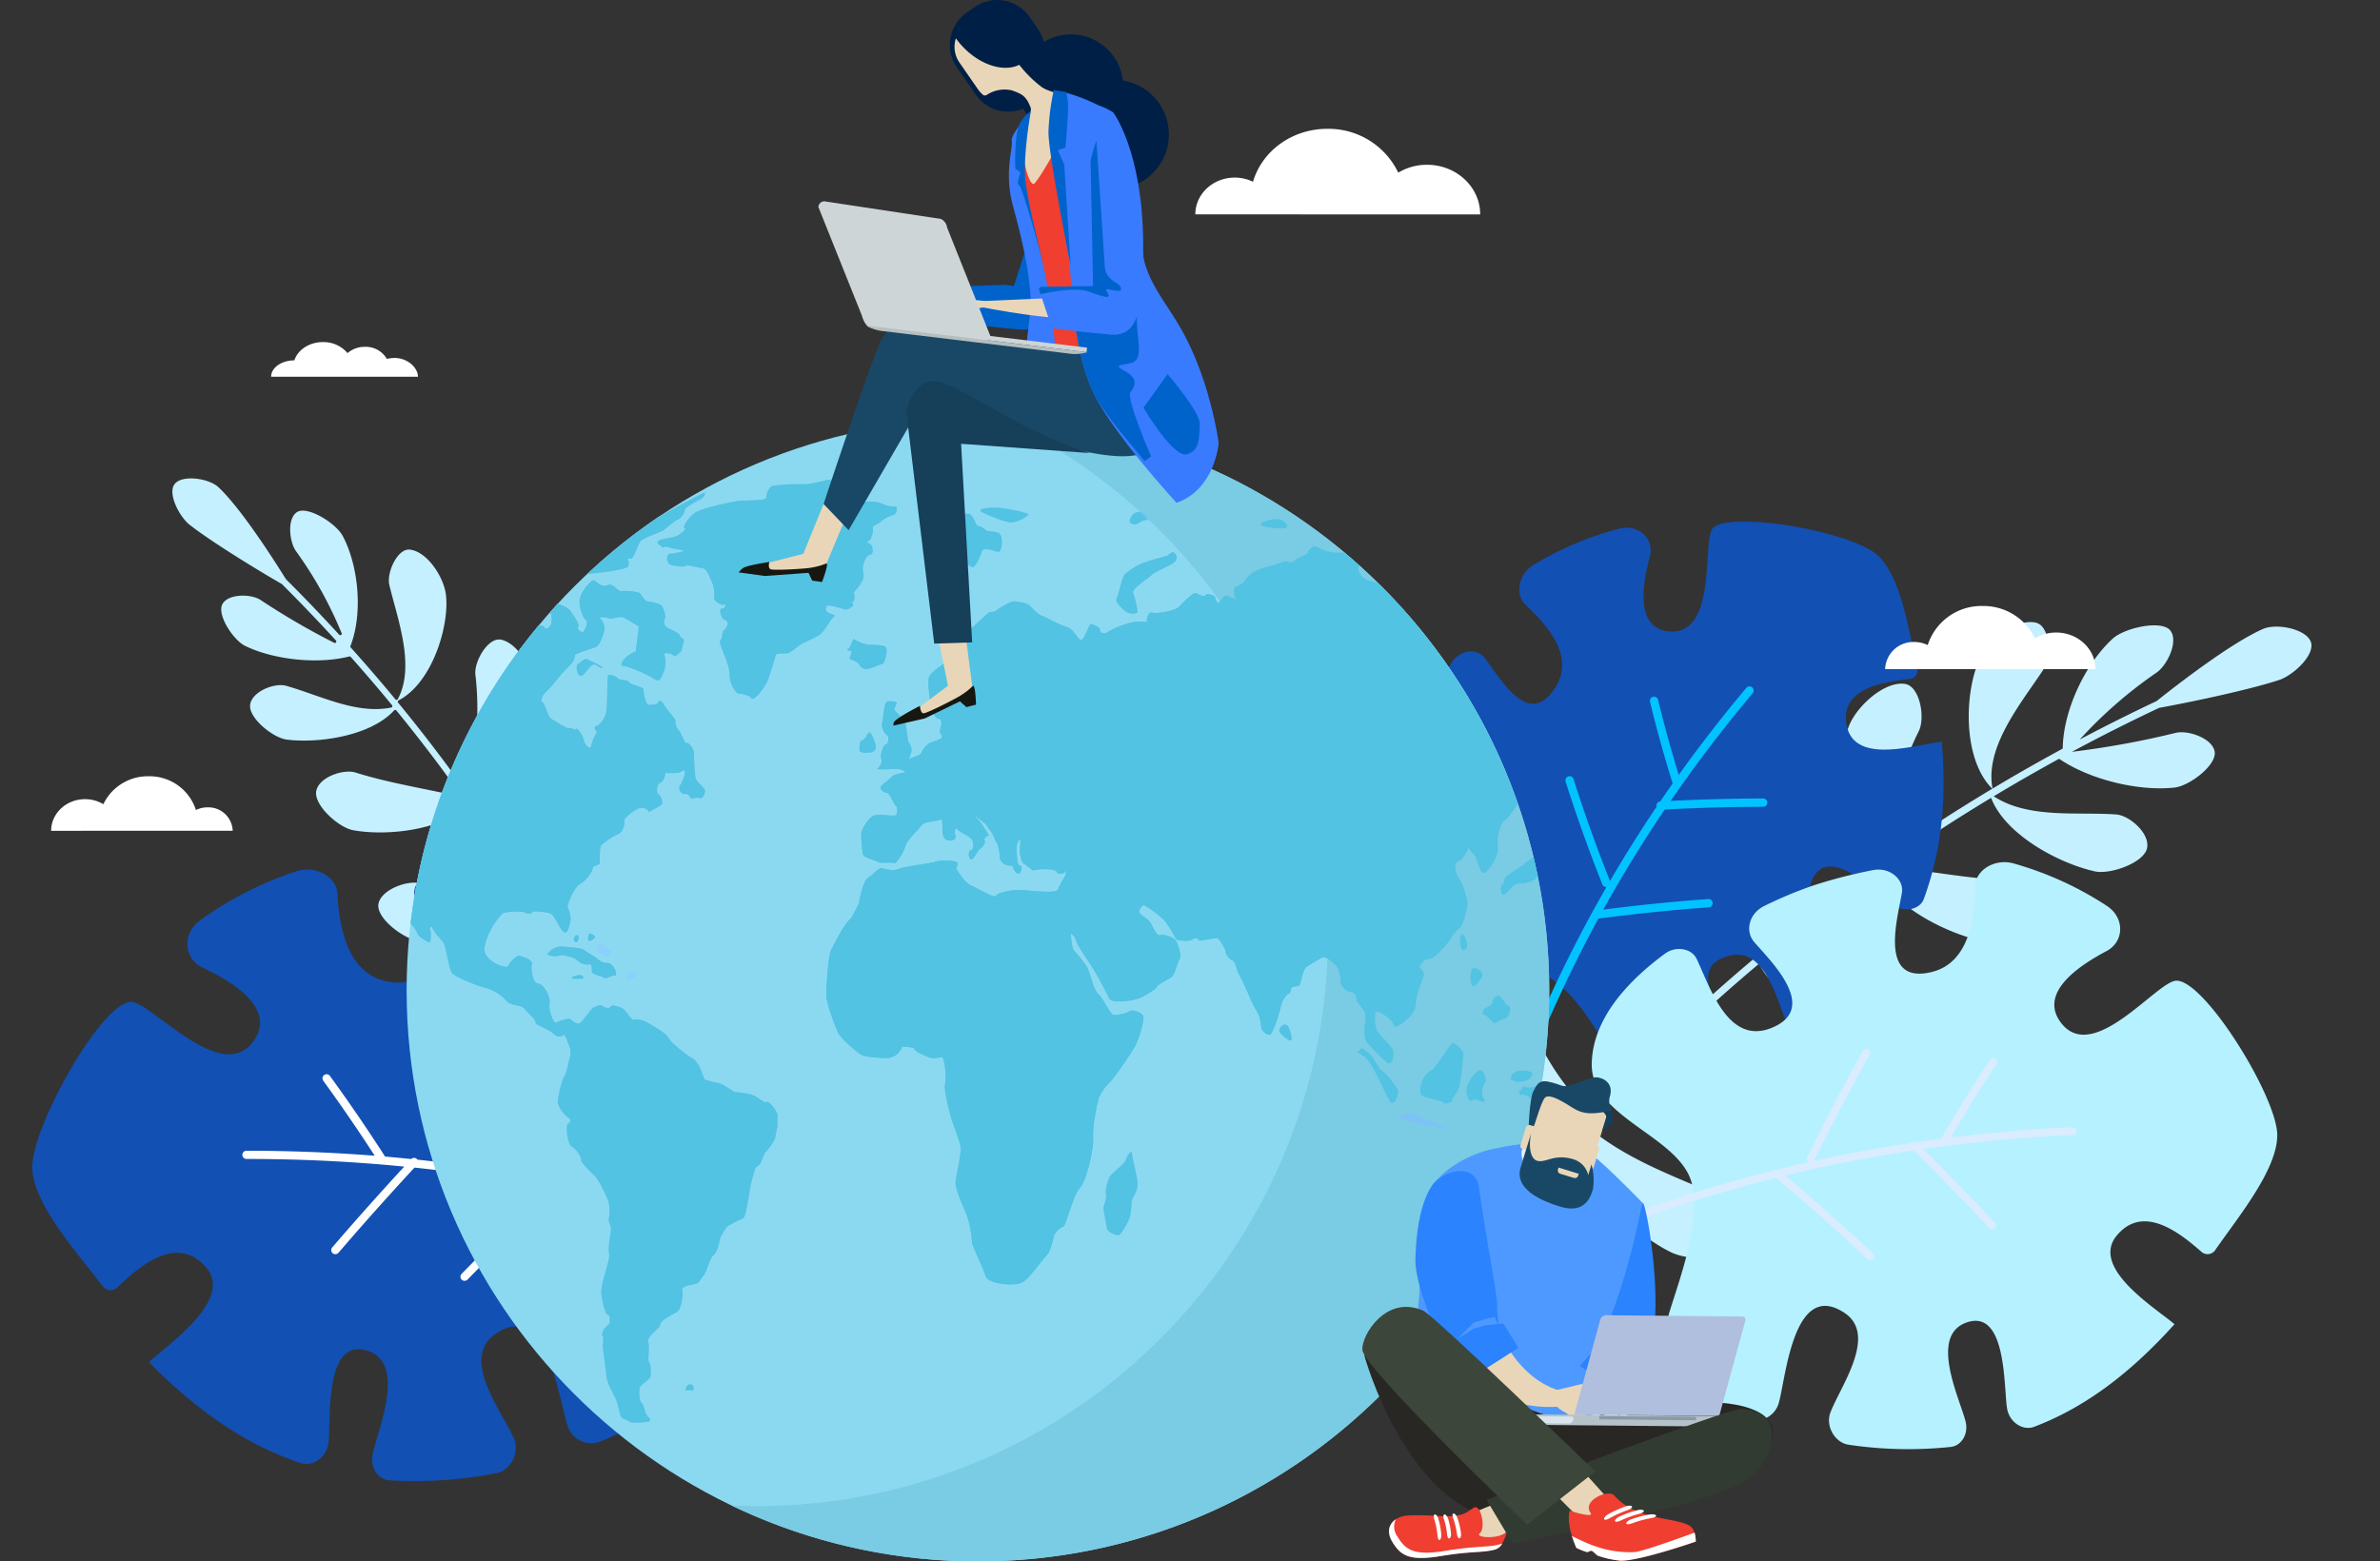 <svg xmlns="http://www.w3.org/2000/svg" width="614.904" height="403.482" viewBox="0 0 614.904 403.482">
  <rect x="0" y="0" width="614.904" height="403.482" fill="#333333" stroke="none"/>
  <g id="world_guys" transform="translate(-355.395 -3777.965)">
    <g id="Grupo_1884" data-name="Grupo 1884" transform="translate(342.722 3909.125) rotate(-7)">
      <path id="Caminho_5847" data-name="Caminho 5847" d="M796,432.13c4.537-2.945,8.259-11.47,5.79-16.328-2.025-3.987-10.649-3.928-13.447-1.494-9.037,7.865-17.166,14.545-28.623,18.036a.383.383,0,0,1-.478-.258q-3.412-11.624-7.465-23.006a.372.372,0,0,1,.058-.356c.041-.052.081-.1.12-.156a.382.382,0,0,0-.306-.613h-.01a.385.385,0,0,1-.373-.478,1.091,1.091,0,0,0-.376-.965.385.385,0,0,1,.318-.673c12.051,2.619,26.914-10.38,31.674-19.632,2.56-4.975,2.6-14.821-1.687-18.31-3.155-2.567-10.463,1.941-11.872,5.648-4.359,11.465-8.554,23.618-18.43,31.652a.383.383,0,0,1-.6-.166q-3.992-10.831-8.563-21.421a.376.376,0,0,1,.072-.407q.343-.368.657-.763a.381.381,0,0,0-.291-.616q-.506-.017-1.01-.047a.382.382,0,0,1-.326-.228q-.13-.295-.263-.588a.381.381,0,0,1,.358-.535c11.064.046,21.7-14.612,24.466-23.018,1.563-4.748.31-13.757-4.012-16.221-3.1-1.766-8.967,3.518-9.7,7.09-2.152,10.471-4.142,22.35-11.342,30.832a.381.381,0,0,1-.636-.094q-5.923-13.259-12.759-26.1c.1-.084.2-.165.3-.251-.182-.072-.365-.142-.547-.213l-.012-.023c10.275-2.692,18.685-16.44,19.65-25.611.5-4.791-2.558-12.918-7.1-14.464-3.286-1.118-7.692,4.789-7.7,8.239-.028,10.32-2.569,20.418-4.81,30.491a.377.377,0,0,1-.7.1q-7.112-13.207-15.188-25.937a.378.378,0,0,1,.195-.558c9.065-3.33,15.4-17.324,15.47-25.57.041-4.55-3.416-11.708-7.843-12.744-3.117-.729-6.711,5.183-6.364,8.372.947,8.684,4.223,21.611-1.42,29.6a.378.378,0,0,1-.626-.021q-4.746-7.441-9.821-14.707a.372.372,0,0,1-.023-.391c4.315-8.065,4.579-20.4,1.486-28.457-1.343-3.5-8.059-8.885-10.919-7.594s-3,7.452-1.5,10.1a102.19,102.19,0,0,1,9.069,22.374.379.379,0,0,1-.673.326q-5.744-8.059-11.887-15.894a.375.375,0,0,1-.043-.07c-2.785-6-9.348-19.6-14.348-25.625-2.208-2.662-8.882-4.434-11.135-2.267s.173,8.623,2.565,11c5.4,5.373,16.641,14.233,21.7,18.023a.377.377,0,0,1,.069.068q6.239,7.959,12.07,16.152a.383.383,0,0,1-.529.536,188.3,188.3,0,0,1-17.477-13.265c-2.2-1.933-8.141-2.723-9.96-.187s1.636,9.572,4.512,11.44c6.724,4.368,17.812,7.074,26.367,5.987a.375.375,0,0,1,.358.16q4.674,6.762,9.068,13.675a.382.382,0,0,1-.286.586c-9.2.747-18.245-5.572-26.318-8.907-2.786-1.151-8.824.374-9.752,3.7s4.793,9.258,8.272,10.138c7.922,2,21.586,1.776,28.462-4.105a.38.38,0,0,1,.57.082q7.267,11.539,13.752,23.474a.38.38,0,0,1-.466.537c-8.582-3.133-17.442-5.609-25.706-9.368-2.933-1.333-9.455-.044-10.647,3.458s4.556,10.128,8.226,11.262c8.249,2.549,21.9,2.824,29.979-2.414a.378.378,0,0,1,.543.138q6.962,13.126,12.971,26.7a.384.384,0,0,1-.4.536c-9.713-1.23-18.556-5.738-27.607-9.247-3.187-1.235-10.16.394-11.318,3.926s5.275,9.867,9.289,10.879c8.064,2.033,23.245,3.593,31.2-2.248a.381.381,0,0,1,.578.152q4.76,11.064,8.881,22.4a.385.385,0,0,1-.379.515c-11.189-.6-21.38-5.519-31.817-9.162-3.5-1.221-11.681,1.217-12.279,4.69-.815,4.736,5.795,10.29,10.324,11.526,8.882,2.424,26.324,3.22,34.758-4.311a.38.38,0,0,1,.616.152q4.269,12.067,7.815,24.414a.386.386,0,0,1-.286.481c-10.537,2.331-20.429,1.289-31.346.618-3.628-.222-10.891,4.277-10.634,7.8.349,4.774,8.076,8.552,12.737,8.565,8.826.025,23.519-3.964,30.3-12.439a.38.38,0,0,1,.662.141,428.424,428.424,0,0,1,10.471,49.9.382.382,0,0,0,.429.322l.867-.12a.384.384,0,0,0,.327-.436,429.957,429.957,0,0,0-11.062-52.1.369.369,0,0,1,.033-.279,15.84,15.84,0,0,0,.871-1.871.375.375,0,0,1,.5-.209C772.525,440.116,788.183,437.2,796,432.13Zm-52.4,2.031a.429.429,0,0,1-.459-.389c-.021-.218-.043-.436-.062-.655.364.344.746.673,1.139.993C744.012,434.126,743.806,434.144,743.6,434.162Z" transform="translate(-602.316 -261.144)" fill="#c5f0ff"/>
      <path id="Caminho_5848" data-name="Caminho 5848" d="M1557.912,483.425c-.764-3.445-8.143-5.95-11.882-4.828-8.486,2.546-23.191,11.251-29.538,15.141q-10.571,3.488-20.91,7.437a113.906,113.906,0,0,1,21.729-14.705c3.068-1.553,6.784-7.434,4.9-10.434s-11.56-2.134-15.008.314c-7.672,5.446-14.91,16.611-16.281,26.628q-9.733,3.825-19.258,8.042c-.765-11.274,10.7-21.616,17.131-29.329,2.321-2.781,2.636-10.584-.749-11.846-4.808-1.792-12.531,2.775-15.335,7.077-5.167,7.925-7.97,25.471-1.114,34.128q-16.319,7.246-31.987,15.646c4.347-11.209,8.315-22.7,14.948-32.734,2.147-3.249,1.7-11.554-2.089-12.557-5.239-1.387-13.2,4.337-15.717,9.155-4.824,9.222-5.511,27.4,2.464,36.35l-.026.014c-.216-.046-.432-.1-.647-.142.038.142.085.284.127.425q-14.748,7.956-28.876,16.923c-1.751-12.7,3.92-25.349,8.522-36.736,1.542-3.816-.671-12.45-4.686-12.727-5.6-.386-12.41,7.3-13.908,12.738-2.7,9.805-1.786,30.8,9.189,37.285-.47.3-.944.593-1.413.9-.641-.37-1.277-.755-1.9-1.161a13.514,13.514,0,0,0,.23,2.242q-11.289,7.321-22.153,15.288c-4.546-13.9-.834-28.152,2.276-41.838.992-4.364-3.06-13.168-7.629-12.727-6.21.6-12.324,9.878-13.027,16.154-1.333,11.89,4.759,33.988,18.239,38.514-.738.541-1.48,1.074-2.214,1.619-.322-.215-.642-.433-.96-.657q0,.664.064,1.322-11.2,8.346-21.912,17.375c-8.79-10.533-12.291-21.995-15.908-35.174-1.108-4.037-9.178-9.48-13.573-7-5.355,3.023-7.185,13.361-4.761,18.964,4.226,9.767,17.382,22.475,29.932,24.365a17.829,17.829,0,0,0-.466,2.914,485.334,485.334,0,0,0-43.375,42.486l1.386,1.226a483.568,483.568,0,0,1,41.963-41.243c.609,12.447,12.258,25.855,20.762,31.474,4.389,2.9,14.012,4.179,17.323-.09,2.447-3.154-1.568-11.923-5.118-13.981-10.814-6.27-20.878-11.525-29.392-20.5q11.455-9.765,23.472-18.75c2.8,12.634,20.1,23.077,30.127,26.405,5.03,1.669,14.713.579,16.906-4.381,1.608-3.638-4.556-11.042-8.61-12.081-12.293-3.152-25.174-4.9-36.187-11.607q11.425-8.448,23.326-16.187c3.506,10.715,19.105,18.949,28.1,22.129,4.4,1.557,14.41-.377,15.528-4.42s-4.418-9.933-8.184-10.763c-10.945-2.412-22.338-3.706-32.4-8.9q14.625-9.351,29.929-17.618c4.12,10.162,17.369,18.638,26.849,21.438,4.159,1.228,13.7-1.408,14.77-5.444s-4.256-9.325-7.846-9.9c-10.489-1.692-20.717-5.081-31.121-7.524q14.252-7.583,29.058-14.207c2.5,10.02,15.473,19.012,24.314,22.129,3.821,1.347,12.906-.656,14.111-4.359s-3.518-8.909-6.855-9.569c-9.889-1.953-22.677-1.608-30.846-8.52q8.881-3.959,17.952-7.567c7.341,6.458,19.588,10.922,28.718,11.019,3.87.041,11.514-4.413,11.39-7.933s-6.2-6.487-9.479-6.047a226.963,226.963,0,0,1-27.135,1.583q11.722-4.56,23.747-8.527c7.095-.4,23.261-1.7,31.712-3.383C1552.361,491.421,1558.677,486.87,1557.912,483.425ZM1342.868,588.411c-.275-.207-.548-.427-.823-.64.5-.051,1-.117,1.5-.2C1343.319,587.85,1343.091,588.128,1342.868,588.411Z" transform="translate(-956.976 -374.66)" fill="#c5f0ff"/>
      <g id="leaf_dark2" transform="translate(353.196 57.865)">
        <path id="Caminho_5849" data-name="Caminho 5849" d="M1318.974,460.323c7.195,3.307,19.514,11.422,24.342.146,4.362-10.188-10.347-11.023-16.542-11.928-3.442-.5-5.339-4.4-3.741-8.022a96.9,96.9,0,0,1,5.738-11.234,118.381,118.381,0,0,1,8.335-11.774c2.445-3.045,6.94-3.123,8.643-.274,3.5,5.854,9.156,20.12,17.417,9.621,5.756-7.314-.339-16.047-5.252-21.933-2.457-2.943-.746-8.192,3.319-9.953a83.934,83.934,0,0,1,23.242-6.607c5.031-.6,8.619,3.778,6.865,8.137-2.328,5.783-6.624,18.209,2.913,19.859,12,2.076,10.984-22.251,14.044-25.081,4.507-4.169,35.872,5.028,41.741,12.349,5.183,6.468,5.38,20.372,6.354,30.212a2.2,2.2,0,0,1-2.35,2.227c-6.2,0-18.32-.047-17.543,9.991.8,10.366,16.983,7.051,23.868,7.116-.547,14.447-3.149,27.191-9.566,39.786-1.258,2.47-5.167,2.956-7.628.839-4.025-3.461-14.8-18.088-20.252-9.5-5.427,8.542,9.516,14.53,14.726,18.106,2.47,1.7,3.017,4.973,1.235,6.88a100.53,100.53,0,0,1-18.64,15.123c-2.683,1.755-7.068.195-8.174-3-2.1-6.054-3.063-20.948-12.571-20.051-14.529,1.371-.81,20.4,1.792,26.071a5.567,5.567,0,0,1-3.164,7.7c-2.852,1.031-5.762,1.984-8.662,2.76a18.744,18.744,0,0,1-21.676-10.226c-4.126-8.953-7.979-19.861-14.993-25.939-9.007-7.8-28.837,3.755-36.662-6.591-6.423-8.493-6.234-20.616-3.647-30.963C1313.234,461.159,1316.455,459.165,1318.974,460.323Z" transform="translate(-1310.412 -388.308)" fill="#1250b3"/>
        <path id="Caminho_5850" data-name="Caminho 5850" d="M1369.348,532.861a1.051,1.051,0,0,1-.215-.029,1.077,1.077,0,0,1-.765-.767c-2.38-9.06-4.461-18.315-6.185-27.511a1.077,1.077,0,1,1,2.117-.4c1.71,9.12,3.773,18.3,6.133,27.287q6.848-9.005,14.312-17.613a1.035,1.035,0,0,1-.024-.217,1.074,1.074,0,0,1,1.094-1q1.864-2.125,3.762-4.229c-1.309-7.153-2.4-14.44-3.244-21.662a1.077,1.077,0,0,1,2.139-.249c.774,6.635,1.769,13.321,2.941,19.911q9.575-10.416,20.082-20.208a1.077,1.077,0,0,1,1.467,1.576q-12.945,12.04-24.442,25.055c7.932.577,15.912,1.337,23.766,2.283a1.077,1.077,0,1,1-.258,2.138c-8.36-1.008-16.867-1.809-25.3-2.4q-10.026,11.507-18.923,23.748c9.073-.056,18.234.133,27.265.584a1.077,1.077,0,0,1-.107,2.151c-9.51-.475-19.169-.668-28.71-.578a348.714,348.714,0,0,0-54.179,117.2,1.077,1.077,0,0,1-1.311.775l-.006,0a1.077,1.077,0,0,1-.769-1.309C1321.818,611.281,1341.711,569.595,1369.348,532.861Z" transform="translate(-1309.949 -441.286)" fill="#00c3ff"/>
      </g>
      <g id="leaf_light" transform="translate(310.372 153.487)">
        <path id="Caminho_5851" data-name="Caminho 5851" d="M1450.019,615.7c2.669,8.069,5.489,24,18,19.742,11.407-3.882.885-16.884-2.689-22.22-2.146-3.2-.42-7.583,3.689-8.988a106.445,106.445,0,0,1,13.337-3.733,129.919,129.919,0,0,1,15.708-2.04c4.278-.295,7.687,3.273,6.656,6.767-1.792,6.071-9.073,22.915,5.2,21.209,9.713-1.161,12.7-12.212,13.791-20.559.547-4.172,5.875-6.627,10.5-4.73a86.512,86.512,0,0,1,22.635,13.833c4.3,3.6,3.38,9.737-1.457,11.592-6.618,2.538-19.225,8.3-13.859,17.128,6.975,11.467,25.669-7.622,30.7-7.334,7.26.415,22.374,33.137,21.108,42.863-1.159,8.9-12.527,19.627-19.652,27.605a2.392,2.392,0,0,1-3.547-.238c-4.935-5.5-13.349-14.073-21.124-6.718-7.912,7.486,7.833,19.919,12.026,24.549-11.485,9.973-24.355,18.252-39.232,21.891-3.016.738-6.188-1.927-6.356-5.529-.248-5.313,3.1-25.375-7.408-23.407-10.4,1.948-4.517,18.925-3.65,25.354.444,3.29-1.752,6.153-4.633,6.116a104.609,104.609,0,0,1-26.081-3.778c-3.46-.942-5.4-5.506-3.667-8.823,3.237-6.181,14.618-18.3,6.824-25.064-12.048-10.448-17.15,14.764-19.706,20.851a6.114,6.114,0,0,1-8.569,3.179c-2.956-1.533-5.949-3.158-8.676-4.932-7.678-4.994-11.9-16.254-7.884-25.094,4.232-9.323,10.467-21.488,9.772-31.4-.914-13.029-23.927-20.279-21.974-34.475,1.619-11.766,12.285-20.378,22.273-25.99C1445.087,611.639,1449.059,612.8,1450.019,615.7Z" transform="translate(-1326.93 -598.444)" fill="#b6f1ff"/>
        <path id="Caminho_5852" data-name="Caminho 5852" d="M1216.37,770.947c46.073-24.94,94.6-39.965,144.91-44.945a1.008,1.008,0,0,1-.231-1.349c5.6-8.581,11.518-17.14,17.58-25.439a1.011,1.011,0,0,1,1.633,1.194c-6.041,8.271-11.936,16.8-17.52,25.352a.963.963,0,0,1-.11.119q12.573-1.2,25.291-1.572a1,1,0,0,1,1.53-.033q3.233-.079,6.473-.107c4.819-6.366,9.887-12.67,15.068-18.738a1.012,1.012,0,0,1,1.538,1.314c-4.822,5.648-9.538,11.5-14.053,17.422q15.676-.018,31.549,1.211a1.011,1.011,0,0,1-.158,2.017q-19.57-1.537-38.841-1.124c5.493,6.968,10.911,14.081,16.119,21.188a1.011,1.011,0,0,1-1.631,1.2c-5.494-7.5-11.22-15-17.023-22.336q-16.982.461-33.706,2.425c6.578,7,13.171,14.456,20.124,22.757a1.012,1.012,0,0,1-1.551,1.3c-7.247-8.653-14.1-16.385-20.954-23.639a1,1,0,0,1-.087-.114c-46.781,5.8-91.958,20.391-134.987,43.682a1.011,1.011,0,1,1-.963-1.778Z" transform="translate(-1215.84 -653.134)" fill="#daecff"/>
      </g>
      <g id="leaf_dark1" transform="translate(0 103.991)">
        <path id="Caminho_5853" data-name="Caminho 5853" d="M694.5,522.333c-4.425,7.747-10.643,23.552-22.633,16.566-10.929-6.368,2.6-17.556,7.39-22.3,2.875-2.851,2.011-7.716-1.925-10.016a111.724,111.724,0,0,0-12.946-6.617,136.437,136.437,0,0,0-15.738-5.368c-4.34-1.194-8.591,1.768-8.256,5.577.581,6.62,4.566,25.467-9.766,20.741-9.753-3.216-10.524-15.208-9.912-24.024.306-4.407-4.667-8.042-9.823-7.053a90.818,90.818,0,0,0-26.169,9.523c-5.175,2.813-5.5,9.316-.914,12.231,6.281,3.989,18.053,12.546,10.694,20.508-9.563,10.348-24.825-13.184-30.058-13.934-7.556-1.084-29.918,29.44-30.639,39.71-.66,9.4,8.8,22.8,14.476,32.494a2.512,2.512,0,0,0,3.7.493c6.221-4.63,16.664-11.7,23.133-2.516,6.583,9.349-12.2,18.865-17.483,22.757,9.742,12.652,21.261,23.848,35.811,30.688,2.951,1.387,6.768-.7,7.691-4.366,1.361-5.415,2.095-26.754,12.493-22.543,10.293,4.168.709,20.412-1.521,26.847-1.142,3.293.522,6.7,3.494,7.258a109.842,109.842,0,0,0,27.622,1.54c3.756-.25,6.706-4.541,5.609-8.315-2.045-7.033-11.231-21.877-1.805-27.209,14.571-8.243,14.573,18.761,15.937,25.555a6.419,6.419,0,0,0,8.155,5.054c3.359-.962,6.777-2.011,9.953-3.269,8.939-3.541,15.625-14.248,13.335-24.18-2.415-10.474-6.3-24.288-3.52-34.343,3.652-13.216,28.839-15.887,29.784-30.9.783-12.444-8.4-23.524-17.509-31.377C700.416,519.179,696.089,519.546,694.5,522.333Z" transform="translate(-533.769 -489.672)" fill="#1250b3"/>
        <path id="Caminho_5854" data-name="Caminho 5854" d="M864.775,714.978c-42.216-35.25-89.017-60.807-139.75-76.4a1.058,1.058,0,0,0,.518-1.34c-3.98-10-8.285-20.032-12.795-29.834a1.062,1.062,0,1,0-1.929.888c4.495,9.767,8.785,19.77,12.751,29.731a1.037,1.037,0,0,0,.088.146q-12.687-3.85-25.7-6.881a1.091,1.091,0,0,0-.126-.187,1.059,1.059,0,0,0-1.442-.165q-3.309-.754-6.638-1.457c-3.634-7.553-7.536-15.094-11.6-22.416a1.062,1.062,0,0,0-1.857,1.032c3.786,6.816,7.42,13.823,10.835,20.851q-16.126-3.281-32.714-5.319a1.062,1.062,0,1,0-.257,2.108q20.457,2.492,40.2,6.926c-7.1,6.027-14.157,12.218-21,18.446a1.062,1.062,0,1,0,1.43,1.57c7.213-6.57,14.667-13.1,22.164-19.44q17.377,4.009,34.177,9.51c-8.225,5.836-16.56,12.133-25.442,19.227a1.062,1.062,0,0,0,1.325,1.66c9.258-7.4,17.92-13.924,26.479-19.962a1.051,1.051,0,0,0,.114-.1c46.927,15.7,90.375,40.118,129.8,73.037a1.061,1.061,0,1,0,1.361-1.629Z" transform="translate(-598.869 -553.346)" fill="#fff"/>
      </g>
    </g>
    <g id="clouds" transform="translate(368.611 3811.251)">
      <path id="Caminho_5855" data-name="Caminho 5855" d="M1204.519,173.112c0-5.251,4.56-9.507,10.186-9.507a10.719,10.719,0,0,1,4.718,1.082c2.3-7.886,10.022-13.686,19.2-13.686a19.977,19.977,0,0,1,18.329,11.328,14.384,14.384,0,0,1,7.429-2.039c7.588,0,13.739,5.741,13.739,12.824Z" transform="translate(-908.909 -151)" fill="#fff"/>
      <path id="Caminho_5856" data-name="Caminho 5856" d="M1596.175,438.3a7.283,7.283,0,0,1,7.521-7.02,7.918,7.918,0,0,1,3.483.8,14.571,14.571,0,0,1,14.177-10.106,14.75,14.75,0,0,1,13.533,8.365,10.618,10.618,0,0,1,5.486-1.506c5.6,0,10.144,4.239,10.144,9.469Z" transform="translate(-1122.344 -298.669)" fill="#fff"/>
      <path id="Caminho_5857" data-name="Caminho 5857" d="M601.794,532.754A6.286,6.286,0,0,0,595.3,526.7a6.836,6.836,0,0,0-3.006.689,12.576,12.576,0,0,0-12.236-8.722,12.731,12.731,0,0,0-11.681,7.219,9.165,9.165,0,0,0-4.735-1.3c-4.835,0-8.755,3.659-8.755,8.172Z" transform="translate(-554.89 -351.36)" fill="#fff"/>
      <path id="Caminho_5858" data-name="Caminho 5858" d="M717.714,281.067c0-2.341-2.692-4.853-6.012-4.853a8.3,8.3,0,0,0-2.027.248,6.293,6.293,0,0,0-5.67-3.127,6.762,6.762,0,0,0-4.488,1.622,8.107,8.107,0,0,0-6.357-2.849c-3.528,0-6.5,2-7.371,4.721h0c-3.321,0-6.013,1.9-6.013,4.239Z" transform="translate(-622.946 -216.998)" fill="#fff"/>
    </g>
    <g id="world" transform="translate(460.449 3886.262)">
      <g id="Grupo_1888" data-name="Grupo 1888">
        <path id="Caminho_5859" data-name="Caminho 5859" d="M904.324,315.845c-81.38,0-147.612,66.226-147.612,147.595,0,81.394,66.232,147.589,147.612,147.589s147.594-66.195,147.594-147.589C1051.918,382.071,985.7,315.845,904.324,315.845Z" transform="translate(-756.712 -315.845)" fill="#8bd9f1"/>
        <path id="Caminho_5860" data-name="Caminho 5860" d="M1011.319,316.2a147.8,147.8,0,0,1,83.937,133.135c0,81.4-66.218,147.6-147.593,147.6-2.175,0-4.336-.071-6.507-.162a146.757,146.757,0,0,0,63.682,14.452c81.378,0,147.594-66.195,147.594-147.589C1152.432,384.447,1089.7,319.616,1011.319,316.2Z" transform="translate(-857.226 -316.04)" fill="#7acbe4"/>
        <g id="Grupo_1886" data-name="Grupo 1886" transform="translate(1.035 15.684)">
          <path id="Caminho_5861" data-name="Caminho 5861" d="M1361.211,728.37c-1.95.045-4.475.955-4.505,1.618s-2.722,1.882-3.624,2.23c-.871.359-2.593,3.092-2.97,4s-2.558.637-3.378.99c-.807.374-2.465,1.708-2.472,2.516s-.464.712-1-.211l-1.068,1.124-1.263,1.407c-.725,2.265-3.122,5.1-3.956,5.379-.807.223-.967,4.206-.967,5.8a7.377,7.377,0,0,0,1.4,4.4l.148,1.288.292,2.526a4.6,4.6,0,0,0,1.472,4.064c.425.328,4.094-.656,5.481-.993a9.489,9.489,0,0,0,1.986-.806,147.073,147.073,0,0,0,15.2-35.252A2.362,2.362,0,0,0,1361.211,728.37Z" transform="translate(-1073.435 -556.334)" fill="#52c3e2"/>
          <path id="Caminho_5862" data-name="Caminho 5862" d="M803.049,557.208c-.2.417,2.433,3.121,3.467,4.034,1.005.924,3.188,5.365,3.622,6.807a11.012,11.012,0,0,1,.044,4.4c-.133.552.49,1.8.592,2.3s-.9,4.857-.513,6.605-2.053,7.192-2,9.885c.068,2.723,1.282,6.251,1.787,5.99.485-.273.656,2.447-.176,2.772-.81.336-1.786,2.5-1.312,2.6s-.032,2.244.1,3.087c.11.859.838,6.479.992,7.865.156,1.419,2.149,4.82,2.572,5.974.425,1.17.85,3.361,1.019,3.69a4.139,4.139,0,0,0,.392.7,13.711,13.711,0,0,1,2.1.969c.495.35,3.637.118,4.673-.1,1.029-.2.088-1.159-.385-1.658-.467-.522-.871-3.008-1.422-3.276-.523-.232-.754-3.417-.282-4.117s2.35-1.813,2.57-2.418c.194-.59.255-3.363-.243-3.741-.516-.372.142-3.73-.238-5.4s2.894-3.181,3.085-4.51,3.737-2.737,4.544-3.41,1.492-4.441,1.131-5.263c-.4-.81,1.29-1.476,2.062-1.476a9.956,9.956,0,0,0,1.887-.539c.3,0,1.192-1.676,1.679-2.062s1.49-4.395,2.362-5.045c.9-.666,1.617-3.082,1.617-3.784s1.34-2.823,1.788-3.456,3.755-2.147,4.369-2.411c.566-.229,1.469-5.545,1.708-7.454a49.148,49.148,0,0,1,1.289-5.094c.058-.643,1.138-1.173,1.311-1.369.215-.208,1-2.643,1.515-3.207a16.623,16.623,0,0,0,2.391-3.408,21.051,21.051,0,0,1,.6-2.943v-1.306l.03-2.063c-.594-1.616-2.365-3.6-2.82-3.169s-2.51-1.424-3.55-1.815a19.99,19.99,0,0,0-4.314-.716c-.668,0-2.951-1.87-3.974-2.182s-3.624-.834-4.109-1.132c-.464-.307-1.11-4.188-3.206-5.453s-5.794-4.225-6.2-5.312c-.39-1.079-4.437-3.373-5.69-4.059-1.234-.683-3.129-.846-3.347-.584-.246.226-1.816-2.109-2.6-2.785-.806-.654-3.222-1.2-3.329-.615-.121.612-1.723.294-2.107-.21-.361-.512-1.612.2-2.2.388s-2.591,3.252-3.505,4c-.935.72-2.036-.693-2.634-.961s-2.919.469-3.555.915-2.087-3.255-1.75-4.95-1.532-5.073-2.962-5.166-1.892-3.63-1.6-4.948c.293-1.3-2.592-2.131-3.314-2.215-.722-.1-2.522,1.755-2.816,2.639-.322.881-6.851-1.2-6.074-5.128a17.989,17.989,0,0,1,4.63-8.445c.772-.472,4.972-.724,5.892-.182a1.532,1.532,0,0,0,1.927-.243c.154-.251,3.58.026,4.6.462,1.018.407,2.489,4.367,3.533,4.849,1.075.485,1.453-2.556,1.638-3.3a8.005,8.005,0,0,0-.767-3.16c-.267-.527,1.691-5.314,3.3-6.128s3.284-3.49,3.146-3.967,1.277-.836,1.662-1.041c.392-.183-.066-4.058.569-4.907a18.414,18.414,0,0,1,4.594-3.02c.94-.395,1.66-2.85,1.33-3.279-.351-.43,2.459-2.827,3.9-3.285s2.71.838,2.358,1.032c.285-.145,2.286-1.188,3.162-1.754.989-.666,0-2.463-.644-3.02-.638-.507-.243-2.632.519-2.812.777-.193,1.445-2.011,1.248-2.409s3.211.321,4.506-.654c1.267-.958.372,2.32-.586,3.66a1.484,1.484,0,0,0,1.308,2.3c.612-.25,1.256.707,1.386,1.065.111.365,1.441-.372,2.286-.012.85.377,1.372-1.168,1.443-1.878s-2.061-2.213-2.378-3.07c-.339-.855-.469-5.85-.524-6.887s-1.423-2.7-1.872-2.38c-.444.273-1.339-2.664-2.047-3.315a3.735,3.735,0,0,1-.847-2.523c.029-.476-2.427-3.042-3.011-4.226s-1.415-.941-1.456-.411c-.074.552-1.764.632-2.477.552-.7-.055-1.27-2.768-1.27-3.788s-3.179-1.184-3.692-2.019c-.51-.814-2.572-.434-2.91-.993a3.273,3.273,0,0,0-2.494-.891c-.38.206-.211,7.551-.539,9.526-.369,1.979-2.03,3.728-2.656,3.674-.608-.038-.248,1.42.186,1.286s-1.2,2.164-1.4,3.672-1.749-.073-1.987-1.434c-.257-1.369-1.737-3.208-2.016-2.749-.29.481-1.315-.548-1.774-.261-.438.294-3.257-1.646-4.408-2.272-1.116-.585-1.771-4.092-2.424-4.409-.652-.295-.094-.73-.112-1.254s2.2-2.553,2.87-3.356a41.678,41.678,0,0,1,4.073-4.672,4.232,4.232,0,0,0,1.566-2.842c-.161-.328,4.131-1.68,5.31-2.084s2.183-3.649,2.325-4.59a3.845,3.845,0,0,0-1.261-2.947c-.541-.213,1.619-.291,2.342.073.734.341,2.944-.677,3.834-.2.869.459,2.651,1.5,3.923,2.337l-.28,2.378-.521,4.049c-3.4,1.409-4.367,3.85-3.187,3.787s6.629,2.368,8.163,3.461c1.517,1.094,2-1.6,2.453-2.488a6.7,6.7,0,0,0-.046-4.006c-.382-.513,1.76-.327,2.353.249.623.568,1.314-.595,1.784-.808s.688-2.43.948-2.879c.241-.448-1.037-.913-1.05-1.457-.049-.575-2.488-1.622-3.271-2-.814-.384-1-2.064-.591-2.345.374-.3-.278-2.45-.678-3.148-.361-.71-2.925-1.294-3.771-1.294s-1.727-1.982-2.21-2.252a13.088,13.088,0,0,0-4.567-.4c-.813.23-2.286-2.32-3.655-1.551s-2.778-.9-3.391-1.247c-.633-.334-3.812,3.1-3.8,5.5.045,2.414,1.251,4.747,1.757,4.815s-.117,2.246-.675,2.874c-.541.606-1.892-.659-1.384-1.208s-1.387-3.062-2.045-4.1c-.469-.748-2.133-1.4-3.256-1.855-.659.709-1.3,1.45-1.929,2.179a5.353,5.353,0,0,1,.246,2.882c-.477,1.469-1.7,1.685-1.79,1.065-.023-.294-.644-.507-1.371-.6a147,147,0,0,0-33.186,77.149,8.881,8.881,0,0,1,1.734,2.463c.411,1.3,2.664,2.138,3.084,2.413.414.247.567-2.489.265-3.19s.553-1.147.531-.627,2.115,2.955,2.811,3.817,1.432,6.49,2.109,7.694c.673,1.226,7.179,3.724,9.268,4.165a11.213,11.213,0,0,1,5.143,3.454c.4.677,3.182,1.019,3.773,1.287.613.278,2.03,2.161,2.619,2.553a3.228,3.228,0,0,1,1.049,1.817c0,.293,3.674,1.673,4.575,2.672a1.976,1.976,0,0,0,2.63.287c.274-.41,1.009,1.956,1.4,2.758a5.394,5.394,0,0,1,.173,3.153c-.294.3-.82,4-1.439,4.743s-1.918,6.1-1.651,7.16A8.409,8.409,0,0,0,799.8,546.3a.842.842,0,0,1-.157,1.537c-.59.076-.309,5.194,1.073,5.956C802.083,554.556,803.253,556.83,803.049,557.208Z" transform="translate(-758.986 -381.402)" fill="#7dc2f5"/>
          <path id="Caminho_5863" data-name="Caminho 5863" d="M893.947,539.1l.021-.018C893.917,539.125,893.9,539.134,893.947,539.1Z" transform="translate(-832.518 -453.185)" fill="#7dc2f5"/>
          <path id="Caminho_5864" data-name="Caminho 5864" d="M865.084,377.943c1.768-.295,4.7-.787,4.895-1.287a3.014,3.014,0,0,0-.159-2.042c.277.019.607.034.861.034.664,0,1.782-3.675,2.492-4.527s4.738-2.127,5.7-2.7,3.063-2.627,3.885-2.854c.806-.247,2-2.145,1.8-2.522-.167-.371,2.742-2.133,3.854-2.592,1.1-.482,1.677-1.778,1.256-1.852-.265,0-6.423,3.215-12.07,6.416a148.734,148.734,0,0,0-18.156,14.565C861.2,378.466,863.918,378.137,865.084,377.943Z" transform="translate(-813.729 -354.283)" fill="#7dc2f5"/>
          <path id="Caminho_5865" data-name="Caminho 5865" d="M1045.721,578.289c1.888-1.124,5.085-5.867,6.147-6.848,1.054-1,1.814-4.595,2.053-5.393a5.17,5.17,0,0,1,2.41-2.214c.595-.182,2.493-8.13,4.182-9.871s3.652-10.156,3.455-13.181c-.215-3.014,1.069-8.8,1.473-10.182a13.371,13.371,0,0,1,3.172-4.337,93.649,93.649,0,0,0,6-8.68c1.3-2.161,2.543-6.888,2.3-7.975-.252-1.129-3.083-1.878-3.595-1.352-.523.547-3.193,1-4.029,1-.876,0-2.813-4.55-4.02-5.487s-2.292-6.154-2.99-7.136a50.908,50.908,0,0,0-3.25-4.059c-.606-.578-.721-3.345-.858-4.1s1.18.494,1.409,1.586,3.338,5.553,4.307,7.055,3.526,6.266,4.167,7.751c.677,1.492,6.325.736,8.171-.132s4.141-2.344,4.225-2.849,3.01-1.864,3.832-2.523,1.542-4.066,2.059-4.606c.539-.565-.411-3.808-1.029-4.781s-3.548-1.74-4.145-1.368c-.607.4-1.865-2.158-2.33-3.114-.437-.952-2.689-2.1-2.933-2.75s.593-1.656.965-1.882c.342-.219,4.494,2.688,5.7,4.143a32.362,32.362,0,0,1,2.784,4.57c.2.462,3.49.705,4.226.156a1.154,1.154,0,0,1,1.856.306l1.029-.181,3.6-.556c1.7,1.848,2.194,3.433,2.154,3.812a3.544,3.544,0,0,0,1.724,2c.7.177,1.21,2.518,1.416,3.1a60.023,60.023,0,0,1,2.7,5.593,37.033,37.033,0,0,0,2.573,5.132,11.879,11.879,0,0,1,.777,3.639,2.639,2.639,0,0,0,2.125,1.767c.8-.056,2.466-5.226,2.854-7.129s1.711-3.5,2.07-3.5c.389,0,.684-1.063.684-1.484,0-.4,2.08-.347,2.266-.892.177-.519.8-3.923,1.539-4.431a32.048,32.048,0,0,1,4.308-2.567c.931-.323,3.289,1.714,3.821,2.673a8.207,8.207,0,0,1,.793,3.761c-.2.4,1.248,2.482,2.517,2.453,1.251-.038,1.654,1.6,1.675,2.189.056.593,1.714,2.266,2.054,3.028a6.536,6.536,0,0,1,0,3.266,11.13,11.13,0,0,0,.189,3.936c.222.744,4.084,4.665,5.552,5.859,1.438,1.181,2.135-2.425,1.385-3.558s-3.278-3.734-3.854-4.518c-.606-.782-.7-3.919-.481-4.795s2.215.485,3.031,1.119a6.307,6.307,0,0,1,1.952,2.514c.03.486,5.221-2.434,5.385-5.581.2-3.161,1.921-6.714,2.076-7.546.189-.846-.5-1.979-.938-2-.438-.047.766-2.41,2.234-2.379,1.451.05,4.949-3.862,5.781-5.4a12.385,12.385,0,0,1,2.688-3.02,26.843,26.843,0,0,0,1.565-5.35c.208-1.508-.85-3.886-.981-4.666a15.348,15.348,0,0,0-1.711-3.157,6.707,6.707,0,0,1-.424-3.082c.2-.394,1.491-.81,1.654-1.158.133-.352,1.641-1.939,1.522-2.677-.111-.692.929.912,1.629,1.507.675.589,1.418,4.352,2.273,4.755.849.418,4.286-3.988,3.875-6.817-.413-2.849,1-6.484,1.826-6.812.629-.245,2.246-2.545,3.333-4.182a147.638,147.638,0,0,0-36.334-57.306,2,2,0,0,1-.562-.009l-1.263-.269c-2.115-.457-3.344-2.726-2.986-3.247a1.6,1.6,0,0,0-.009-.991q-1.792-1.592-3.615-3.139c-1.006-.021-2.064,0-2.678-.021a11.453,11.453,0,0,1-4.514-1.45c-.5-.487-2.147.443-2.249,1.356s-3,1.339-3.27,2.031a1.535,1.535,0,0,1-2.062.359c-.289-.393-2.973.944-4.307,1.147a23.553,23.553,0,0,0-4.416,1.526,7.032,7.032,0,0,0-2.232,2.221c-.214.577-1.928,1.544-2.481,1.753s-.432,2.7.264,3.061c.706.341-1.306-.294-2.2-.758-.914-.452-1.9,1.056-2.175,1.582-.293.515-1.1-.318-1.062-1.064s-2.216-1.34-2.513-.739-1.85-.2-2.486-.521c-.646-.347-3.436,2.545-4.448,3.574-1.037,1.049-5.97,1.84-6.881,1.45-.93-.379-1.834,2.207-1.035,2.363.772.156-2.01-.135-3.541.026a24.5,24.5,0,0,0-7.04,2.7,1.148,1.148,0,0,1-1.919-.774c0-.607-1.687-1.16-2.207-1.343-.484-.163-1.473,3.329-2.349,4-.9.678-1.953-2.725-4.042-3.292-2.068-.561-5.309-2.564-6.239-2.8s-2.768-2.178-3.3-2.729c-.5-.577-3.176-1.042-4.026-1.042s-3.6,1.584-4.331,2.208c-.748.616-1.862.5-2.221.724-.374.217-3.474,3.244-4.678,4.214-1.21.952-3.316,5.066-3.995,6.042a2.869,2.869,0,0,1-2.087,1.179c-.4.03-.736,1.115-.736,1.519s-3.564,2.265-3.941,3.882.354,5.32.354,6.646,1.3,3.926,2.3,3.967.477,2.238.229,2.838c-.27.632.614,1.307.57,1.831-.005.509-2.5,1.249-3.264,1.549a5.786,5.786,0,0,0-2.166,2.659c-.131.553-2.518.96-3.3,1.722.2-.552.46-1.314.654-1.722a2.816,2.816,0,0,0-.534-2.693c-.363-.311-.541-4.6-1.143-5.527a18.927,18.927,0,0,0-2.48-2.781c-.367-.283.247-1.42.471-1.914.2-.463-2-.753-2.6-.376-.617.335-.938,4.574-1.192,5.743a3.791,3.791,0,0,0,1.467,3.025c.376.1.256,2.191-.505,2.256-.784.068-1.508,3.139-1.109,3.822.4.7-.546,2.07-1.013,2.392s3,.124,4.572.085,2.784.66,2.627.8-3.02.544-3.52,1.219-2.439,1.979-2.81,2.491.639,1.677,1.46,1.621,1.751,2.83,2.388,3.349c.621.537.391,2.03.133,2.443-.294.4-4.138-.293-5.6.087s-3.3,3.445-3.436,4.6a28.712,28.712,0,0,0,.445,5.464c.157.913,3.223,1.478,3.839,1.944.641.443,3.565.015,4.178.3.589.284,2.564-2.968,2.967-4.482.37-1.516,3.508-4.28,4.156-5.319.649-1.014,4-.9,4.814-1.437.837-.522.385,2.564.771,4.238.4,1.712,3.614,1.481,3.145-.1s.315-2.28.441-1.7c.161.556,3.239,1.833,3.833,2.732.568.882.406,2.792-.268,2.758-.71-.022-.73,2.091.013,2.321.715.221,1.686-2.376,2.455-2.761.8-.378,1.434-2.014,1.043-2.117-.337-.141.671-1.591,1.119-1.112s-1.658-3.161-2.973-4.483-.395-.734,2.07,1.319l1.7,2.372c.332.427.779,1.73,1.052,2.2l.406.7a16.405,16.405,0,0,1,.639,3.725,2.668,2.668,0,0,0,2.125,1.779c.8-.054,1.416.385,1.267.424-.178.021.528,1.6,1.331,1.629s1.154-2.029.338-2.088-.685-3.028-.785-4.332.573-2.378.853-2.378-.019,2.672-.01,3.3a9.005,9.005,0,0,0,.727,2.694l.842.637,1.86,1.431c2.677-.8,6.256-.185,6.127.362s1.974.683,2.09-.2c.132-.874.224.017.224.64,0,.59-1.737,2.99-2.023,4.085s-6.475.366-9.128.152-6.567.694-6.882,1.5c-.274.787-4.423-1.829-6.334-2.633s-3.381-3.7-3.776-4.069c-.4-.4.34-1.321.151-1.885-.186-.581-4.523-.7-5.781-.228s-7.758,1.147-9.294,1.824c-1.541.7-3.863-.038-4.589-.17s-2.437,2-3.309,2.385c-.889.384-1.975,3.383-2.459,6.694l-1.191,2.3-.757,1.475c-2.143,1.622-4.514,7.08-5.22,8.174s-1.263,8.919-1.263,11.573,2.311,8.24,2.956,9.779,4.633,4.936,5.961,5.765c1.33.794,5.655.906,7.075.9a4.338,4.338,0,0,0,3.583-2.984l2.078.207.96.111c.042,1.146,3.118,2.087,3.865,2.482.749.421,2.759.112,3.375-.068.6-.178,1.279,5.244.832,6.809-.431,1.564,1.062,7.065,1.5,8.716s2.329,6.179,2.516,7.808-1.1,7.014-1.315,8.906,2.357,7.184,3.048,9.018a30.728,30.728,0,0,1,1.2,6.619c0,.929,2.812,6.378,3.446,8.639C1036.766,578.839,1043.814,579.4,1045.721,578.289Z" transform="translate(-887.618 -370.923)" fill="#52c3e2"/>
          <path id="Caminho_5866" data-name="Caminho 5866" d="M1370.386,650.25c.2.4,1.958-1.02,3.023-1.175s1.727-3.024.9-3.229c-.832-.226-1.879-2.425-2.489-2.685s-1.777.946-1.719,1.814c.039.867-1.929,1.218-2.312,1.929-.348.73-.348,1.253.062,1.174S1370.216,649.841,1370.386,650.25Z" transform="translate(-1090.618 -509.882)" fill="#52c3e2"/>
          <path id="Caminho_5867" data-name="Caminho 5867" d="M1363.261,688.923c.518-.185-.072-3.009-1.171-3.239s-4.174,3.7-3.585,5.982c.589,2.262,1.223,2.125,1.545,1.642.3-.479,2.143.313,2.677.5s.535-.377,0-1.217S1362.726,689.121,1363.261,688.923Z" transform="translate(-1085.657 -533.07)" fill="#52c3e2"/>
          <path id="Caminho_5868" data-name="Caminho 5868" d="M1342.922,677.737c.132-1,.325-4.161.487-4.77.173-.637-1.715-2.444-2.643-2.766-.909-.326-3.9,6.141-6.038,7.275s-2.909,5.089-2.346,5.991,5.026,1.381,5.794,2.082c.784.675,1.648-.119,2.122-.233s.325-.4.141-.526,1.566-1.951,1.817-3.128C1342.49,680.517,1342.793,678.742,1342.922,677.737Z" transform="translate(-1071.365 -524.631)" fill="#52c3e2"/>
          <path id="Caminho_5869" data-name="Caminho 5869" d="M1324.567,710.168c-1.675-.644-3.643.352-3.789,1-.176.643,6.437,1.7,8.636,2.285s3.553.795,3.047.415C1331.947,713.507,1326.243,710.794,1324.567,710.168Z" transform="translate(-1065.136 -546.305)" fill="#7dc2f5"/>
          <path id="Caminho_5870" data-name="Caminho 5870" d="M1356.516,611.818c.534-.733-.733-4.19-1.37-3.41s-.183,2.795.024,3.5S1356,612.554,1356.516,611.818Z" transform="translate(-1083.691 -490.902)" fill="#52c3e2"/>
          <path id="Caminho_5871" data-name="Caminho 5871" d="M1363.75,629.706c.378-.881-.5-1.885-1.92-2.172s-1.2,4-.589,4.54C1361.868,632.626,1363.355,630.6,1363.75,629.706Z" transform="translate(-1086.928 -501.378)" fill="#52c3e2"/>
          <path id="Caminho_5872" data-name="Caminho 5872" d="M1383.636,688.072c1.708,1.18,5.511.637,5.628-1.678C1387.58,685.31,1383.481,685.476,1383.636,688.072Z" transform="translate(-1099.391 -533.119)" fill="#52c3e2"/>
          <path id="Caminho_5873" data-name="Caminho 5873" d="M1379.667,569.337a2.39,2.39,0,0,0-.864,2.276c-.106,0-.193-.012-.3-.012-.564,0-.63,2.255-.029,2.636s2.028-1.757,2.793-2.269a4.314,4.314,0,0,1,2.487-.661c.222.162,1.547-.232,2.96-.881a2.569,2.569,0,0,0,.816-1c-.323-1.643-.719-3.272-1.107-4.88-.721.517-1.522,1.073-1.9,1.417C1383.781,566.636,1380.6,568.7,1379.667,569.337Z" transform="translate(-1096.351 -467.06)" fill="#52c3e2"/>
          <path id="Caminho_5874" data-name="Caminho 5874" d="M1295.612,674.451a.086.086,0,0,0,.019,0C1295.341,674.252,1295.3,674.226,1295.612,674.451Z" transform="translate(-1051.304 -526.867)" fill="#7dc2f5"/>
          <path id="Caminho_5875" data-name="Caminho 5875" d="M1306.528,683.578a18.152,18.152,0,0,0-4.536-5.261l-.726-1.171-.77-1.29c-.712-1.416-2.811-2.505-3-2.93s-.846,1.235-1.579.757c.383.268,1.167.829,2.278,1.6,1.992,1.428,5.805,11.037,6.67,11.716S1307.14,684.981,1306.528,683.578Z" transform="translate(-1051.588 -526.086)" fill="#52c3e2"/>
          <path id="Caminho_5876" data-name="Caminho 5876" d="M1252.206,660.873c-.528,1.074,2.816,3.392,3.091,2.869.282-.542-.436-3.2-1.042-3.786C1253.667,659.381,1252.735,659.792,1252.206,660.873Z" transform="translate(-1027.739 -518.913)" fill="#7dc2f5"/>
          <path id="Caminho_5877" data-name="Caminho 5877" d="M1153.258,751.656c.13,1.142,2.459,2.053,3.129,1.862s2.542-3.639,2.809-4.636a21.866,21.866,0,0,0,.463-3.639,3.33,3.33,0,0,1,.581-1.8,6.279,6.279,0,0,0,.947-2.609c.247-1.309-1.411-7.352-1.448-8.423s-1.243.539-1.549,1.62c-.324,1.078-3.326,3.273-4.011,4.19-.657.912-1.405,4.008-1.15,4.55.257.522-.256,2.63-.563,3.235C1152.176,746.58,1153.134,750.514,1153.258,751.656Z" transform="translate(-973.386 -558.348)" fill="#7dc2f5"/>
          <path id="Caminho_5878" data-name="Caminho 5878" d="M915.125,865.524h2.04C917.525,863.33,915.023,863.7,915.125,865.524Z" transform="translate(-844.073 -630.258)" fill="#7dc2f5"/>
          <path id="Caminho_5879" data-name="Caminho 5879" d="M960.548,357.2a7,7,0,0,1-3.447-.743c-.379-.4-3.673-.753-4.637-.357-.942.4-.286-2.322,1.039-2.624,1.32-.279.182-2.157-1.2-2.164-1.415-.013-4.906-.517-5.721-.349s-2.414-.559-3-.651-4.773,1.261-6.735,1.152a49.668,49.668,0,0,0-7.874.407c-1.086.284-1.842,2.336-1.68,3.071.146.725-4.7.719-6.216.743-1.545.02-9.677,1.75-11.807,2.925-2.124,1.15-3.776,4.136-3.08,4.208.7.04-1.177,1.747-2.329,2.131-1.136.4-3.852.6-4.5,1.225s.693,1.078.934,1.507,1.029-.374,1.748.046c.7.39,3.076.585,3.7.832.657.257-2.012.757-3.255.835-1.249.094-.961,2.528.034,2.87,1.036.341,3.638.7,3.9.282s3.093.461,4.386.605c1.262.143,2.236,3.334,2.624,4.025a10.155,10.155,0,0,1,.391,3.83c-.092.708,2.245,2,2.676,1.538.416-.431.293,1.113-.638,1.021-.947-.067-.348,2.635.824,3.026s.37,2.054-.3,2.56c-.667.489-.3,2.088-.988,2.651s2.42,5.962,2.4,8.734,1.723,5.024,2.384,5.024,2.933.562,3.221,1.152c.319.578,1.409-.418,1.838-.878a21.684,21.684,0,0,0,2.057-2.946c.7-1.175,2.26-6.72,2.474-7.32s2.826-.223,3.405-.523a30.443,30.443,0,0,0,2.779-2.05c.5-.406,4.2-1.974,5.235-2.708,1-.738,2.692-3.88,3.483-4.547s-.414-.479-1.4-1.132a1.061,1.061,0,0,1-.259-1.739c.292-.324,3.277.489,4.327.895,1.028.4,2.994-1.019,2.237-1.578s-.35-.534,0-.293c.38.222.757-1.825.355-2.21-.385-.395,3.045-2.9,2.43-5.263-.594-2.36.954-4.8,1.864-4.808.92-.039.65-2.679-.451-2.921s-.074-.483.342-.863a5.645,5.645,0,0,0,.709-3.194c-.259-.444,1.676-.972,2.006-1.495a8.989,8.989,0,0,1,3.344-1.772C960.936,359.175,961.38,357.107,960.548,357.2Z" transform="translate(-835.387 -350.313)" fill="#7dc2f5"/>
          <path id="Caminho_5880" data-name="Caminho 5880" d="M1067.266,369.622c-1.053-.359-3.174.819-2.9,1.471s-1.743-.858-3.135-.129c-1.413.731-1.8,3.2-1.157,3.524.659.324,1.1,2.268,1.133,2.644s2.711.116,3.426-.463c.68-.571.6,1.994-.1,2.684s.265,2.065,1.008,2.176,1.775,1.878,2.554,1.878c.791-.033,2.1-3.012,2.393-4.126.309-1.11,2.884-.233,4.082.126,1.173.347,1.6-4.108.326-4.789-1.273-.662-2.872-.34-3.4-.832a4.282,4.282,0,0,0-2.049-1.078C1068.885,372.612,1068.309,369.973,1067.266,369.622Z" transform="translate(-922.901 -360.799)" fill="#7dc2f5"/>
          <path id="Caminho_5881" data-name="Caminho 5881" d="M1089.9,369.9c2.072.289,4.422-1.421,4.928-1.9s-5.776-1.753-8.161-1.839c-2.4-.081-4.312.251-4.289.722S1087.811,369.6,1089.9,369.9Z" transform="translate(-935.222 -358.94)" fill="#7dc2f5"/>
          <path id="Caminho_5882" data-name="Caminho 5882" d="M1014.518,495.752c-.536-.235-.844,1.832-.712,2.609.122.794,2.024.728,2.844.563a1.553,1.553,0,0,0,1.421-1.468c-.024-.668-1.182-3.727-1.657-3.727S1015.068,495.977,1014.518,495.752Z" transform="translate(-897.835 -428.468)" fill="#7dc2f5"/>
          <path id="Caminho_5883" data-name="Caminho 5883" d="M1016.995,442.951c-.424-.758-3.7-.673-4.492-.728a9.051,9.051,0,0,1-3.708-1.374c-.45-.5-.793,2.015-1.552,2.344s.364.814.675.531c.293-.26-.02,1.307-.361,1.849-.326.545,2.167.918,2.455,1.74a2.07,2.07,0,0,0,2.3,1.174c1-.152,2.968-1.174,3.664-1.24S1017.416,443.713,1016.995,442.951Z" transform="translate(-894.136 -399.615)" fill="#7dc2f5"/>
          <path id="Caminho_5884" data-name="Caminho 5884" d="M1168.743,397.331c1.124-1.132,5.745-2.649,6.265-3.808a1.472,1.472,0,0,0-.786-2.117,1.832,1.832,0,0,0-1.152.767c-.1.186-5.4,1.447-7.036,2.227a18.31,18.31,0,0,0-4.207,2.69c-.674.688-1.812,5.928-2.191,6.519-.4.6,1.758,2.744,2.727,3.336a3.529,3.529,0,0,0,2.619.165c.379-.112-.48-3.779-.982-5.06S1167.633,398.454,1168.743,397.331Z" transform="translate(-977.296 -372.707)" fill="#7dc2f5"/>
          <path id="Caminho_5885" data-name="Caminho 5885" d="M1167.235,371.115c1.755,1.737,2.7-.762,4.624-.516C1171.832,367.079,1167.072,368.287,1167.235,371.115Z" transform="translate(-981.462 -360.188)" fill="#7dc2f5"/>
          <path id="Caminho_5886" data-name="Caminho 5886" d="M1241.746,374.071c-.051.642,4.842,1.163,6.251.917,1.431-.253-.288-2.474-2.372-2.344S1241.81,373.411,1241.746,374.071Z" transform="translate(-1022.069 -362.479)" fill="#52c3e2"/>
          <path id="Caminho_5887" data-name="Caminho 5887" d="M853.438,453.489c-.514.474-.065,2.869.91,2.929s2.539-3.588,3.724-2.876c1.194.754,2,1.036,1.811.638s-3.6-1.872-4.022-2.151C855.438,451.782,853.958,453.02,853.438,453.489Z" transform="translate(-810.341 -405.726)" fill="#7dc2f5"/>
          <path id="Caminho_5888" data-name="Caminho 5888" d="M881.1,631.448c0,.389,2.122.336,2.468-.317s.178-1.177-.414-1.177C882.6,629.955,881.1,631.033,881.1,631.448Z" transform="translate(-825.533 -502.705)" fill="#7dc2f5"/>
          <path id="Caminho_5889" data-name="Caminho 5889" d="M847.431,619.994c1.017-.191.529,1.452.773,2.037s2.687,1.068,3.176,1.463,1.738-.742,2.723-.627c.964.124-.325-3.363-1.967-3.279-1.629.133-2.932-1.463-3.31-1.662a25.7,25.7,0,0,1-2.834-1.766c-.533-.428-4.686-.8-6.128-.8a4.621,4.621,0,0,0-3.185,1.9c-.224.49,2.253.8,2.967.438.689-.377,3.992.415,4.669,1.205A3.679,3.679,0,0,0,847.431,619.994Z" transform="translate(-801.317 -494.751)" fill="#7dc2f5"/>
          <path id="Caminho_5890" data-name="Caminho 5890" d="M850.5,632.32c0,.389,2.153.14,2.668.171.521,0,.508-.356-.045-.8C852.592,631.272,850.5,631.905,850.5,632.32Z" transform="translate(-808.859 -503.577)" fill="#7dc2f5"/>
          <path id="Caminho_5891" data-name="Caminho 5891" d="M852.644,608.9c-.555-.222-1,.652-1,1.073a.722.722,0,0,0,.685.755C852.7,610.725,853.212,609.117,852.644,608.9Z" transform="translate(-809.479 -491.211)" fill="#7dc2f5"/>
          <path id="Caminho_5892" data-name="Caminho 5892" d="M861.581,608.816a2.057,2.057,0,0,0-1.388-.766c-.275,0-.456.719-.41,1.571C859.829,610.5,861.773,609.2,861.581,608.816Z" transform="translate(-813.912 -490.768)" fill="#7dc2f5"/>
          <path id="Caminho_5893" data-name="Caminho 5893" d="M867.774,616.913c.864-.428.976-1.469.463-1.408s-1.468-1.486-2.028-1.715-1.014.927-1.014,1.426.32.856.7.752S866.9,617.311,867.774,616.913Z" transform="translate(-816.865 -493.88)" fill="#7dc2f5"/>
          <path id="Caminho_5894" data-name="Caminho 5894" d="M1392.655,693.678c-.434.241-2.6.487-2.908.074-.272-.432-.7.881-1.175,1.075-.444.225-.2,1.357.5,1,.478-.24,2.537.906,4.2,1.957.323-1.662.615-3.308.89-5C1393.559,693.1,1392.934,693.541,1392.655,693.678Z" transform="translate(-1101.961 -536.942)" fill="#52c3e2"/>
        </g>
        <path id="Caminho_5895" data-name="Caminho 5895" d="M881.932,395.681c-.151-.147-.761.3-.489.575C881.573,396.448,882.184,395.995,881.932,395.681Z" transform="translate(-824.647 -359.336)" fill="#d1ecfb"/>
        <path id="Caminho_5896" data-name="Caminho 5896" d="M917.874,502.74c-.113-.158-.749.29-.521.573C917.5,503.489,918.138,503.03,917.874,502.74Z" transform="translate(-844.228 -417.676)" fill="#d1ecfb"/>
        <g id="Grupo_1887" data-name="Grupo 1887" transform="translate(1.035 15.684)">
          <path id="Caminho_5897" data-name="Caminho 5897" d="M850.754,555.09a16.623,16.623,0,0,0,2.391-3.408,21.051,21.051,0,0,1,.6-2.943v-1.306l.03-2.063c-.594-1.616-2.365-3.6-2.82-3.169s-2.51-1.424-3.55-1.815a19.99,19.99,0,0,0-4.314-.716c-.668,0-2.951-1.87-3.974-2.182s-3.624-.834-4.109-1.132c-.464-.307-1.11-4.188-3.206-5.453s-5.794-4.225-6.2-5.312c-.39-1.079-4.437-3.373-5.69-4.059-1.234-.683-3.129-.846-3.347-.584-.246.226-1.816-2.109-2.6-2.785-.806-.654-3.222-1.2-3.329-.615-.121.612-1.723.294-2.107-.21-.361-.512-1.612.2-2.2.388s-2.591,3.252-3.505,4c-.935.72-2.036-.693-2.634-.961s-2.919.469-3.555.915-2.087-3.255-1.75-4.95-1.532-5.073-2.962-5.166-1.892-3.63-1.6-4.948c.293-1.3-2.592-2.131-3.314-2.215-.722-.1-2.522,1.755-2.816,2.639-.322.881-6.851-1.2-6.074-5.128a17.989,17.989,0,0,1,4.63-8.445c.772-.472,4.972-.724,5.892-.182a1.532,1.532,0,0,0,1.927-.243c.154-.251,3.58.026,4.6.462,1.018.407,2.489,4.367,3.533,4.849,1.075.485,1.453-2.556,1.638-3.3a8.005,8.005,0,0,0-.767-3.16c-.267-.527,1.691-5.314,3.3-6.128s3.284-3.49,3.146-3.967,1.277-.836,1.662-1.041c.392-.183-.066-4.058.569-4.907a18.414,18.414,0,0,1,4.594-3.02c.94-.395,1.66-2.85,1.33-3.279-.351-.43,2.459-2.827,3.9-3.285s2.71.838,2.358,1.032c.285-.145,2.286-1.188,3.162-1.754.989-.666,0-2.463-.644-3.02-.638-.507-.243-2.632.519-2.812.777-.193,1.445-2.011,1.248-2.409s3.211.321,4.506-.654c1.267-.958.372,2.32-.586,3.66a1.484,1.484,0,0,0,1.308,2.3c.612-.25,1.256.707,1.386,1.065.111.365,1.441-.372,2.286-.012.85.377,1.372-1.168,1.443-1.878s-2.061-2.213-2.378-3.07c-.339-.855-.469-5.85-.524-6.887s-1.423-2.7-1.872-2.38c-.444.273-1.339-2.664-2.047-3.315a3.735,3.735,0,0,1-.847-2.523c.029-.476-2.427-3.042-3.011-4.226s-1.415-.941-1.456-.411c-.074.552-1.764.632-2.477.552-.7-.055-1.27-2.768-1.27-3.788s-3.179-1.184-3.692-2.019c-.51-.814-2.572-.434-2.91-.993a3.273,3.273,0,0,0-2.494-.891c-.38.206-.211,7.551-.539,9.526-.369,1.979-2.03,3.728-2.656,3.674-.608-.038-.248,1.42.186,1.286s-1.2,2.164-1.4,3.672-1.749-.073-1.987-1.434c-.257-1.369-1.737-3.208-2.016-2.749-.29.481-1.315-.548-1.774-.261-.438.294-3.257-1.646-4.408-2.272-1.116-.585-1.771-4.092-2.424-4.409-.652-.295-.094-.73-.112-1.254s2.2-2.553,2.87-3.356a41.678,41.678,0,0,1,4.073-4.672,4.232,4.232,0,0,0,1.566-2.842c-.161-.328,4.131-1.68,5.31-2.084s2.183-3.649,2.325-4.59a3.845,3.845,0,0,0-1.261-2.947c-.541-.213,1.619-.291,2.342.073.734.341,2.944-.677,3.834-.2.869.459,2.651,1.5,3.923,2.337l-.28,2.378-.521,4.049c-3.4,1.409-4.367,3.85-3.187,3.787s6.629,2.368,8.163,3.461c1.517,1.094,2-1.6,2.453-2.488a6.7,6.7,0,0,0-.046-4.006c-.382-.513,1.76-.327,2.353.249.623.568,1.314-.595,1.784-.808s.688-2.43.948-2.879c.241-.448-1.037-.913-1.05-1.457-.049-.575-2.488-1.622-3.271-2-.814-.384-1-2.064-.591-2.345.374-.3-.278-2.45-.678-3.148-.361-.71-2.925-1.294-3.771-1.294s-1.727-1.982-2.21-2.252a13.088,13.088,0,0,0-4.567-.4c-.813.23-2.286-2.32-3.655-1.551s-2.778-.9-3.391-1.247c-.633-.334-3.812,3.1-3.8,5.5.045,2.414,1.251,4.747,1.757,4.815s-.117,2.246-.675,2.874c-.541.606-1.892-.659-1.384-1.208s-1.387-3.062-2.045-4.1c-.469-.748-2.133-1.4-3.256-1.855-.659.709-1.3,1.45-1.929,2.179a5.353,5.353,0,0,1,.246,2.882c-.477,1.469-1.7,1.685-1.79,1.065-.023-.294-.644-.507-1.371-.6a147,147,0,0,0-33.186,77.149,8.881,8.881,0,0,1,1.734,2.463c.411,1.3,2.664,2.138,3.084,2.413.414.247.567-2.489.265-3.19s.553-1.147.531-.627,2.115,2.955,2.811,3.817,1.432,6.49,2.109,7.694c.673,1.226,7.179,3.724,9.268,4.165a11.213,11.213,0,0,1,5.143,3.454c.4.677,3.182,1.019,3.773,1.287.613.278,2.03,2.161,2.619,2.553a3.228,3.228,0,0,1,1.049,1.817c0,.293,3.674,1.673,4.575,2.672a1.976,1.976,0,0,0,2.63.287c.274-.41,1.009,1.956,1.4,2.758a5.394,5.394,0,0,1,.173,3.153c-.294.3-.82,4-1.439,4.743s-1.918,6.1-1.651,7.16A8.409,8.409,0,0,0,799.8,546.3a.842.842,0,0,1-.157,1.537c-.59.076-.309,5.194,1.073,5.956,1.364.758,2.534,3.032,2.33,3.411-.2.417,2.433,3.121,3.467,4.034,1.005.924,3.188,5.365,3.622,6.807a11.012,11.012,0,0,1,.044,4.4c-.133.552.49,1.8.592,2.3s-.9,4.857-.513,6.605-2.053,7.192-2,9.885c.068,2.723,1.282,6.251,1.787,5.99.485-.273.656,2.447-.176,2.772-.81.336-1.786,2.5-1.312,2.6s-.032,2.244.1,3.087c.11.859.838,6.479.992,7.865.156,1.419,2.149,4.82,2.572,5.974.425,1.17.85,3.361,1.019,3.69a4.139,4.139,0,0,0,.392.7,13.711,13.711,0,0,1,2.1.969c.495.35,3.637.118,4.673-.1,1.029-.2.088-1.159-.385-1.658-.467-.522-.871-3.008-1.422-3.276-.523-.232-.754-3.417-.282-4.117s2.35-1.813,2.57-2.418c.194-.59.255-3.363-.243-3.741-.516-.372.142-3.73-.238-5.4s2.894-3.181,3.085-4.51,3.737-2.737,4.544-3.41,1.492-4.441,1.131-5.263c-.4-.81,1.29-1.476,2.062-1.476a9.956,9.956,0,0,0,1.887-.539c.3,0,1.192-1.676,1.679-2.062s1.49-4.395,2.362-5.045c.9-.666,1.617-3.082,1.617-3.784s1.34-2.823,1.788-3.456,3.755-2.147,4.369-2.411c.566-.229,1.469-5.545,1.708-7.454a49.148,49.148,0,0,1,1.289-5.094c.058-.643,1.138-1.173,1.311-1.369C849.454,558.089,850.243,555.654,850.754,555.09Z" transform="translate(-758.986 -381.402)" fill="#52c3e2"/>
          <line id="Linha_52" data-name="Linha 52" x1="0.021" y2="0.018" transform="translate(61.429 85.9)" fill="#8dcfff"/>
          <path id="Caminho_5898" data-name="Caminho 5898" d="M873.173,370.121c.7-.865,4.738-2.127,5.7-2.7s3.063-2.627,3.885-2.854c.806-.247,2-2.145,1.8-2.522-.167-.371,2.742-2.133,3.854-2.592,1.1-.482,1.677-1.778,1.256-1.852-.265,0-6.423,3.215-12.07,6.416a148.734,148.734,0,0,0-18.156,14.565c1.759-.113,4.478-.442,5.644-.636,1.768-.295,4.7-.787,4.895-1.287a3.014,3.014,0,0,0-.159-2.042c.277.019.607.034.861.034C871.345,374.649,872.462,370.973,873.173,370.121Z" transform="translate(-813.729 -354.283)" fill="#52c3e2"/>
          <path id="Caminho_5899" data-name="Caminho 5899" d="M1096.693,416.766a2.39,2.39,0,0,1-.113.217c-.293.515-1.1-.318-1.062-1.064s-2.216-1.34-2.513-.739-1.85-.2-2.486-.522c-.646-.347-3.436,2.545-4.448,3.574-1.037,1.049-5.97,1.84-6.881,1.45-.93-.379-1.834,2.207-1.035,2.363.772.156-2.01-.135-3.541.026a24.5,24.5,0,0,0-7.04,2.7,1.148,1.148,0,0,1-1.919-.774c0-.607-1.687-1.16-2.207-1.343-.484-.163-1.473,3.329-2.349,4-.9.678-1.953-2.725-4.042-3.292-2.068-.561-5.309-2.564-6.239-2.8s-2.768-2.178-3.3-2.729c-.5-.577-3.176-1.042-4.026-1.042s-3.6,1.584-4.331,2.208c-.748.616-1.862.5-2.221.724-.374.217-3.474,3.244-4.678,4.214-1.21.952-3.316,5.066-3.995,6.042a2.869,2.869,0,0,1-2.087,1.179c-.4.03-.736,1.115-.736,1.519s-3.564,2.265-3.941,3.882.354,5.32.354,6.646,1.3,3.926,2.3,3.968.477,2.238.229,2.838c-.27.632.614,1.307.57,1.831-.005.509-2.5,1.249-3.264,1.549a5.786,5.786,0,0,0-2.166,2.659c-.131.553-2.518.96-3.3,1.722.2-.552.46-1.314.654-1.722a2.816,2.816,0,0,0-.534-2.693c-.363-.311-.541-4.6-1.143-5.527a18.932,18.932,0,0,0-2.48-2.781c-.367-.283.247-1.42.471-1.914.2-.463-2-.753-2.6-.376-.617.335-.938,4.574-1.192,5.743a3.791,3.791,0,0,0,1.467,3.025c.376.1.256,2.191-.505,2.256-.784.068-1.508,3.139-1.109,3.822.4.7-.546,2.07-1.013,2.392s3,.124,4.572.085,2.784.66,2.627.8-3.02.544-3.52,1.219-2.439,1.978-2.81,2.491.639,1.677,1.46,1.621,1.751,2.83,2.388,3.349c.621.537.391,2.03.133,2.443-.294.4-4.138-.293-5.6.087s-3.3,3.445-3.436,4.6a28.711,28.711,0,0,0,.445,5.464c.157.913,3.223,1.478,3.839,1.944.641.443,3.565.015,4.178.3.589.284,2.564-2.968,2.967-4.482.37-1.516,3.508-4.28,4.156-5.319.649-1.014,4-.9,4.814-1.437.837-.522.385,2.564.771,4.238.4,1.712,3.614,1.481,3.145-.1s.315-2.28.441-1.7c.161.556,3.239,1.833,3.833,2.732.568.882.406,2.792-.268,2.758-.71-.022-.73,2.091.013,2.321.715.221,1.686-2.376,2.455-2.761.8-.378,1.434-2.014,1.043-2.117-.337-.141.671-1.591,1.119-1.112s-1.658-3.161-2.973-4.483-.395-.734,2.07,1.319l1.7,2.372c.332.427.779,1.73,1.052,2.2l.406.7a16.407,16.407,0,0,1,.639,3.725,2.668,2.668,0,0,0,2.125,1.779c.8-.054,1.416.385,1.267.424-.178.021.528,1.6,1.331,1.629s1.154-2.029.338-2.088-.685-3.028-.785-4.332.573-2.378.853-2.378-.019,2.672-.01,3.3a9,9,0,0,0,.727,2.694l.842.638,1.86,1.431c2.677-.8,6.256-.185,6.127.362s1.974.683,2.09-.2c.132-.874.224.017.224.64,0,.59-1.737,2.99-2.023,4.085s-6.475.366-9.128.152-6.567.694-6.882,1.5c-.274.787-4.423-1.829-6.334-2.633s-3.381-3.7-3.776-4.069c-.4-.4.34-1.321.151-1.885-.186-.581-4.523-.7-5.781-.228s-7.758,1.147-9.294,1.824c-1.541.7-3.863-.038-4.589-.17s-2.437,2-3.309,2.385c-.889.384-1.975,3.383-2.459,6.694l-1.191,2.3-.757,1.475c-2.143,1.622-4.514,7.081-5.22,8.174s-1.263,8.919-1.263,11.573,2.311,8.24,2.956,9.779,4.633,4.936,5.961,5.765c1.33.794,5.655.906,7.075.9a4.339,4.339,0,0,0,3.583-2.984l2.078.207.96.111c.042,1.146,3.118,2.087,3.865,2.482.749.421,2.759.112,3.375-.068.6-.178,1.279,5.244.832,6.809-.431,1.564,1.062,7.065,1.5,8.716s2.329,6.179,2.516,7.808-1.1,7.014-1.315,8.906,2.357,7.184,3.048,9.018a30.725,30.725,0,0,1,1.2,6.619c0,.929,2.812,6.378,3.446,8.639.65,2.244,7.7,2.807,9.6,1.695,1.888-1.124,5.085-5.867,6.147-6.848,1.054-1,1.814-4.595,2.053-5.393a5.17,5.17,0,0,1,2.41-2.214c.595-.182,2.493-8.13,4.182-9.871s3.652-10.156,3.455-13.181c-.215-3.014,1.069-8.8,1.473-10.182a13.373,13.373,0,0,1,3.172-4.337,93.639,93.639,0,0,0,6-8.68c1.3-2.161,2.543-6.888,2.3-7.975-.252-1.129-3.083-1.878-3.595-1.352-.523.547-3.193,1-4.029,1-.876,0-2.813-4.55-4.02-5.487s-2.292-6.154-2.99-7.136a50.9,50.9,0,0,0-3.25-4.059c-.606-.578-.721-3.345-.858-4.1s1.18.494,1.409,1.586,3.338,5.553,4.307,7.055,3.526,6.266,4.167,7.751c.677,1.492,6.325.736,8.171-.132s4.141-2.343,4.225-2.849,3.01-1.864,3.832-2.523,1.542-4.066,2.059-4.606c.539-.565-.411-3.808-1.029-4.781s-3.548-1.74-4.145-1.368c-.607.4-1.865-2.158-2.33-3.114-.437-.952-2.689-2.1-2.933-2.75s.593-1.656.965-1.882c.342-.219,4.494,2.688,5.7,4.143a32.37,32.37,0,0,1,2.784,4.57c.2.462,3.49.705,4.226.156a1.154,1.154,0,0,1,1.856.306l1.029-.181,3.6-.556c1.7,1.847,2.194,3.433,2.154,3.812a3.544,3.544,0,0,0,1.724,2c.7.177,1.21,2.518,1.416,3.1a60.034,60.034,0,0,1,2.7,5.593,37.043,37.043,0,0,0,2.573,5.132,11.878,11.878,0,0,1,.777,3.639,2.639,2.639,0,0,0,2.125,1.766c.8-.056,2.466-5.226,2.854-7.129s1.711-3.5,2.07-3.5c.389,0,.684-1.063.684-1.484,0-.4,2.08-.347,2.266-.892.177-.519.8-3.923,1.539-4.431a32.055,32.055,0,0,1,4.308-2.567,1.7,1.7,0,0,1,1.216.308c.077-2.033.149-4.056.149-6.112A146.724,146.724,0,0,0,1096.693,416.766Z" transform="translate(-887.618 -385.363)" fill="#52c3e2"/>
          <path id="Caminho_5900" data-name="Caminho 5900" d="M1255.3,663.742c.282-.542-.436-3.2-1.042-3.786-.588-.575-1.52-.164-2.049.917S1255.022,664.265,1255.3,663.742Z" transform="translate(-1027.739 -518.913)" fill="#52c3e2"/>
          <path id="Caminho_5901" data-name="Caminho 5901" d="M1153.258,751.656c.13,1.142,2.459,2.053,3.129,1.862s2.542-3.639,2.809-4.636a21.866,21.866,0,0,0,.463-3.639,3.33,3.33,0,0,1,.581-1.8,6.279,6.279,0,0,0,.947-2.609c.247-1.309-1.411-7.352-1.448-8.423s-1.243.539-1.549,1.62c-.324,1.078-3.326,3.273-4.011,4.19-.657.912-1.405,4.008-1.15,4.55.257.522-.256,2.63-.563,3.235C1152.176,746.58,1153.134,750.514,1153.258,751.656Z" transform="translate(-973.386 -558.348)" fill="#52c3e2"/>
          <path id="Caminho_5902" data-name="Caminho 5902" d="M915.125,865.524h2.04C917.525,863.33,915.023,863.7,915.125,865.524Z" transform="translate(-844.073 -630.258)" fill="#52c3e2"/>
          <path id="Caminho_5903" data-name="Caminho 5903" d="M921.07,355.689c-1.545.02-9.677,1.75-11.807,2.925-2.124,1.15-3.776,4.136-3.08,4.208.7.04-1.177,1.747-2.329,2.131-1.136.4-3.852.6-4.5,1.225s.693,1.078.934,1.507,1.029-.374,1.748.046c.7.39,3.076.585,3.7.832.657.257-2.012.757-3.255.835-1.249.094-.961,2.528.034,2.87,1.036.341,3.638.7,3.9.282s3.093.461,4.386.605c1.262.143,2.236,3.334,2.624,4.025a10.155,10.155,0,0,1,.391,3.83c-.092.708,2.245,2,2.676,1.538.416-.431.293,1.113-.638,1.021-.947-.067-.348,2.635.824,3.026s.37,2.054-.3,2.56c-.667.489-.3,2.088-.988,2.651s2.42,5.962,2.4,8.734,1.723,5.024,2.384,5.024,2.933.562,3.221,1.152c.319.578,1.409-.418,1.838-.878a21.684,21.684,0,0,0,2.057-2.946c.7-1.175,2.26-6.72,2.474-7.32s2.826-.223,3.405-.523a30.443,30.443,0,0,0,2.779-2.05c.5-.406,4.2-1.974,5.235-2.708,1-.738,2.692-3.88,3.483-4.547s-.414-.479-1.4-1.132a1.061,1.061,0,0,1-.259-1.739c.292-.324,3.277.489,4.327.895,1.028.4,2.994-1.019,2.237-1.578s-.35-.534,0-.293c.38.222.757-1.825.355-2.21-.385-.395,3.045-2.9,2.43-5.263-.594-2.36.954-4.8,1.864-4.808.92-.039.65-2.679-.451-2.921s-.074-.483.342-.863a5.645,5.645,0,0,0,.709-3.194c-.259-.444,1.676-.972,2.006-1.495a8.989,8.989,0,0,1,3.344-1.772c.763-.193,1.207-2.261.375-2.164a7,7,0,0,1-3.447-.743c-.379-.4-3.673-.753-4.637-.357-.942.4-.286-2.322,1.039-2.624,1.32-.279.182-2.157-1.2-2.164-1.415-.013-4.906-.517-5.721-.349s-2.414-.559-3-.651-4.773,1.261-6.735,1.152a49.668,49.668,0,0,0-7.874.407c-1.086.284-1.842,2.336-1.68,3.071C927.433,355.67,922.583,355.664,921.07,355.689Z" transform="translate(-835.387 -350.313)" fill="#52c3e2"/>
          <path id="Caminho_5904" data-name="Caminho 5904" d="M1065.54,381.529c.754.121,1.775,1.878,2.554,1.878.791-.033,2.1-3.012,2.393-4.126.309-1.11,2.884-.233,4.082.126,1.173.347,1.6-4.108.326-4.789-1.273-.662-2.872-.34-3.4-.832a4.282,4.282,0,0,0-2.049-1.078c-.557-.1-1.134-2.735-2.177-3.085s-3.174.819-2.9,1.471-1.743-.858-3.135-.129c-1.413.731-1.8,3.2-1.157,3.524.659.324,1.1,2.268,1.133,2.644s2.711.116,3.426-.463c.68-.571.6,1.994-.1,2.684S1064.8,381.419,1065.54,381.529Z" transform="translate(-922.901 -360.799)" fill="#52c3e2"/>
          <path id="Caminho_5905" data-name="Caminho 5905" d="M1094.831,368c.513-.473-5.776-1.753-8.161-1.839-2.4-.081-4.312.251-4.289.722s5.43,2.72,7.522,3.017C1091.975,370.185,1094.324,368.475,1094.831,368Z" transform="translate(-935.222 -358.94)" fill="#52c3e2"/>
          <path id="Caminho_5906" data-name="Caminho 5906" d="M1014.518,495.752c-.536-.235-.844,1.832-.712,2.609.122.794,2.024.728,2.844.563a1.553,1.553,0,0,0,1.421-1.468c-.024-.668-1.182-3.727-1.657-3.727S1015.068,495.977,1014.518,495.752Z" transform="translate(-897.835 -428.468)" fill="#52c3e2"/>
          <path id="Caminho_5907" data-name="Caminho 5907" d="M1016.995,442.951c-.424-.758-3.7-.673-4.492-.728a9.051,9.051,0,0,1-3.708-1.374c-.45-.5-.793,2.015-1.552,2.344s.364.814.675.531c.293-.26-.02,1.307-.361,1.849-.326.545,2.167.918,2.455,1.74a2.07,2.07,0,0,0,2.3,1.174c1-.152,2.968-1.174,3.664-1.24S1017.416,443.713,1016.995,442.951Z" transform="translate(-894.136 -399.615)" fill="#52c3e2"/>
          <path id="Caminho_5908" data-name="Caminho 5908" d="M1161.827,397.09c-.674.688-1.812,5.928-2.191,6.519-.4.6,1.758,2.744,2.727,3.336a3.529,3.529,0,0,0,2.619.165c.379-.112-.48-3.779-.982-5.06s3.634-3.6,4.745-4.719,5.745-2.649,6.265-3.808a1.472,1.472,0,0,0-.786-2.117,1.832,1.832,0,0,0-1.152.767c-.1.186-5.4,1.447-7.036,2.227A18.31,18.31,0,0,0,1161.827,397.09Z" transform="translate(-977.296 -372.707)" fill="#52c3e2"/>
          <path id="Caminho_5909" data-name="Caminho 5909" d="M1167.235,371.167c1.755,1.737,2.7-.762,4.624-.516a1.7,1.7,0,0,0-.061-.338c-.634-.585-1.26-1.211-1.894-1.784A2.64,2.64,0,0,0,1167.235,371.167Z" transform="translate(-981.462 -360.24)" fill="#52c3e2"/>
          <path id="Caminho_5910" data-name="Caminho 5910" d="M853.438,453.489c-.514.474-.065,2.869.91,2.929s2.539-3.588,3.724-2.876c1.194.754,2,1.036,1.811.638s-3.6-1.872-4.022-2.151C855.438,451.782,853.958,453.02,853.438,453.489Z" transform="translate(-810.341 -405.726)" fill="#52c3e2"/>
          <path id="Caminho_5911" data-name="Caminho 5911" d="M881.1,631.448c0,.389,2.122.336,2.468-.317s.178-1.177-.414-1.177C882.6,629.955,881.1,631.033,881.1,631.448Z" transform="translate(-825.533 -502.705)" fill="#8dcfff"/>
          <path id="Caminho_5912" data-name="Caminho 5912" d="M847.431,619.994c1.017-.191.529,1.452.773,2.037s2.687,1.068,3.176,1.463,1.738-.742,2.723-.627c.964.124-.325-3.363-1.967-3.279-1.629.133-2.932-1.463-3.31-1.662a25.7,25.7,0,0,1-2.834-1.766c-.533-.428-4.686-.8-6.128-.8a4.621,4.621,0,0,0-3.185,1.9c-.224.49,2.253.8,2.967.438.689-.377,3.992.415,4.669,1.205A3.679,3.679,0,0,0,847.431,619.994Z" transform="translate(-801.317 -494.751)" fill="#52c3e2"/>
          <path id="Caminho_5913" data-name="Caminho 5913" d="M850.5,632.32c0,.389,2.153.14,2.668.171.521,0,.508-.356-.045-.8C852.592,631.272,850.5,631.905,850.5,632.32Z" transform="translate(-808.859 -503.577)" fill="#52c3e2"/>
          <path id="Caminho_5914" data-name="Caminho 5914" d="M852.644,608.9c-.555-.222-1,.652-1,1.073a.722.722,0,0,0,.685.755C852.7,610.725,853.212,609.117,852.644,608.9Z" transform="translate(-809.479 -491.211)" fill="#52c3e2"/>
          <path id="Caminho_5915" data-name="Caminho 5915" d="M861.581,608.816a2.057,2.057,0,0,0-1.388-.766c-.275,0-.456.719-.41,1.571C859.829,610.5,861.773,609.2,861.581,608.816Z" transform="translate(-813.912 -490.768)" fill="#52c3e2"/>
          <path id="Caminho_5916" data-name="Caminho 5916" d="M867.774,616.913c.864-.428.976-1.469.463-1.408s-1.468-1.486-2.028-1.715-1.014.927-1.014,1.426.32.856.7.752S866.9,617.311,867.774,616.913Z" transform="translate(-816.865 -493.88)" fill="#8dcfff"/>
        </g>
      </g>
    </g>
    <g id="Grupo_1922" data-name="Grupo 1922" transform="translate(707.373 4056.35)">
      <g id="Grupo_1913" data-name="Grupo 1913" transform="translate(8.397 0)">
        <path id="Caminho_5941" data-name="Caminho 5941" d="M709.74,605.408c-5.178,1.152-14.777,5.5-16.982,13.323-3.3,11.745,2.171,29.279-7.73,46.007-3.16,5.328,51.748,14.14,51.748,14.14l12.293-59.486s-12.922-13.348-15.615-14.293C727.877,603.131,720.082,603.11,709.74,605.408Z" transform="translate(-684.897 -586.774)" fill="#4e99ff"/>
        <g id="Grupo_1909" data-name="Grupo 1909" transform="translate(47.773 32.532)">
          <path id="Caminho_5942" data-name="Caminho 5942" d="M806.367,638.178c1.783,4.83,5.832,33.383.253,39.933-.639.757,2.747,2.055,2.029,5.571-.121.591-1.23,3.38-1.23,3.38l-4.437,1.026-13.1-7.944,2.634-3.032,1.205.057a2.715,2.715,0,0,0,.889-2.346c-.278-1.308,3.151-3.336,8.852-25.25C805.14,643.126,805.976,637.111,806.367,638.178Z" transform="translate(-789.883 -638.055)" fill="#2b83fd"/>
          <path id="Caminho_5943" data-name="Caminho 5943" d="M804.748,721.2l-3.912-.977-1.586-.3a2.912,2.912,0,0,1-.929,1.86l3.051.181,3.552.869,4.257,2.581Z" transform="translate(-794.481 -682.671)" fill="#ecb60d"/>
        </g>
        <path id="Caminho_5944" data-name="Caminho 5944" d="M798.235,730.456a11.75,11.75,0,0,1,5.594,1.715c1.938,1.267,3.678,3.962,1.828,5.34a29.308,29.308,0,0,1-4.685,2.64S794.037,740.149,798.235,730.456Z" transform="translate(-745.926 -655.877)" fill="#c4d1e1"/>
        <path id="Caminho_5945" data-name="Caminho 5945" d="M799.781,745.123l-1.843-.448s-6.369-.754-7.29-.285-3.907,2.375-3.907,2.375l-.618.537a3.087,3.087,0,0,0,3.358-.365c1.965-1.291,2.1-.254,2.1-.254l-.374,1.692-.03,2.173-.322.909s-.284.487-.078.677a1.206,1.206,0,0,0,1.2.308l2.037-3.337.425,3.7a1.355,1.355,0,0,0,.853.653c.567.139.577-.015.577-.015l.464-.923a1.131,1.131,0,0,0,.37.651,1.838,1.838,0,0,0,1.146.362l-.073-3.886.741,1.994a1.469,1.469,0,0,0,.855.653c.641.167.813.222.813.222Z" transform="translate(-740.06 -663.387)" fill="#e4eef3"/>
        <g id="Grupo_1911" data-name="Grupo 1911" transform="translate(5.317 24.255)">
          <g id="Grupo_1910" data-name="Grupo 1910">
            <path id="Caminho_5946" data-name="Caminho 5946" d="M724.238,704.938s4.306,11.868,15.359,15.322c1.91.595,3.036,2.709,2.088,3.352-1.214.822-2.851.967-5.645.879-5.823-.172-13.7-2.2-19.029-7.661-7.9-8.073-10.352-11.716-9.422-15.64S724.238,704.938,724.238,704.938Z" transform="translate(-702.478 -663.573)" fill="#e9d6b8"/>
            <path id="Caminho_5947" data-name="Caminho 5947" d="M700.819,623.655c-2.466,3.81-4,10-4.234,18.9-.17,6.9,5.461,18.347,6.275,21.843.139.582.433,3.077.433,3.077l6.41,6.647,13.473-8.592-3.851-6.282-1.2.1a20.58,20.58,0,0,1-.427-4.747c.245-1.316-3.131-19.206-4.725-30.655C712.053,617.346,703.264,619.879,700.819,623.655Z" transform="translate(-696.582 -619.865)" fill="#2b83fd"/>
            <path id="Caminho_5948" data-name="Caminho 5948" d="M724.611,704.029l3.883-1.086,1.579-.346a2.919,2.919,0,0,0,.978,1.835l-3.04.267-3.533.967-4.177,2.7Z" transform="translate(-709.508 -664.95)" fill="#4e99ff"/>
          </g>
          <path id="Caminho_5949" data-name="Caminho 5949" d="M775.306,742.32l6.784-1.655s1.836,2.611,1.457,3.237-.12,4.421-.12,4.421l-3.338,2.685-2.628-.958s-.155-1.159.755-1.248-.59-.789-1.058-1.076S772.842,745.323,775.306,742.32Z" transform="translate(-739.037 -685.696)" fill="#e9d6b8"/>
        </g>
        <path id="Caminho_5950" data-name="Caminho 5950" d="M757.087,592.067a4.131,4.131,0,0,0,2.378,5.315l3.785,1.446a4.127,4.127,0,0,0,5.314-2.376l3.672-9.617a4.13,4.13,0,0,0-2.377-5.315l-3.785-1.447a4.126,4.126,0,0,0-5.314,2.375Z" transform="translate(-724.091 -573.777)" fill="#e4eef3"/>
        <g id="man_head" transform="translate(32.241)">
          <path id="Caminho_5951" data-name="Caminho 5951" d="M773.6,597.924a2.652,2.652,0,0,1-3.315,1.761l-11.439-3.494a2.653,2.653,0,0,1-1.764-3.319l5.178-16.947a2.652,2.652,0,0,1,3.316-1.761l11.439,3.493a2.667,2.667,0,0,1,1.767,3.32Z" transform="translate(-756.41 -570.641)" fill="#e9d6b8"/>
          <path id="Caminho_5952" data-name="Caminho 5952" d="M801.937,589.436a10.172,10.172,0,0,0,2.63-2.1,3.967,3.967,0,0,0-.654-3.67c-1.046-1.129-2.524-.08-2.524-.08s1.683,1.754,1.66,2.213S801.937,589.436,801.937,589.436Z" transform="translate(-780.622 -575.599)" fill="#163f59"/>
          <path id="Caminho_5953" data-name="Caminho 5953" d="M760.913,579.114s.261-7.043,1.165-8.847,1.512-3.073,3.91-2.567c3.582.749,3.4,1.5,5.418.962s5.845-2.162,6.971-2.1c1.877.108,4.437,1.529,3.536,4.842a3.815,3.815,0,0,0,.615,3.586c-.222.258-.947.341-2.221.555-3.665.619-5.671.349-7.911-1.027s-6.359-4.144-7.437-2.507-2.55,7.214-2.9,7.571S761.24,579.566,760.913,579.114Z" transform="translate(-758.564 -566.562)" fill="#194866"/>
          <path id="Caminho_5954" data-name="Caminho 5954" d="M760.38,600.059a.887.887,0,0,1-1.109.585l-2.472-.752a.886.886,0,0,1-.585-1.108l1.377-4.516a.891.891,0,0,1,1.109-.591l2.471.756a.885.885,0,0,1,.587,1.109Z" transform="translate(-755.982 -581.317)" fill="#e9d6b8"/>
          <path id="Caminho_5955" data-name="Caminho 5955" d="M792.778,609.954a.894.894,0,0,1-1.113.591l-2.47-.756a.887.887,0,0,1-.585-1.107l1.379-4.521a.883.883,0,0,1,1.107-.586l2.472.756a.889.889,0,0,1,.588,1.109Z" transform="translate(-773.636 -586.711)" fill="#e9d6b8"/>
          <path id="Caminho_5956" data-name="Caminho 5956" d="M758.74,598.153s-2.037,6.673-2.721,8.9c-.612,2.008-1.159,6.669,10.2,10.14,6.728,2.052,7.987-2.96,8.486-4.586a15.077,15.077,0,0,0-.383-6.295c-.017-.029-.842,2.753-.842,2.753a5.617,5.617,0,0,0-3.777-4.089c-5.155-1.569-7.247,1.087-9.507.343C758.465,604.737,758.02,601.479,758.74,598.153Z" transform="translate(-755.751 -583.778)" fill="#194866"/>
          <path id="Caminho_5957" data-name="Caminho 5957" d="M778.07,619.424l3.531,1.08a.886.886,0,0,0,1.1-.591l.15-.487-5.222-1.6-.153.5A.883.883,0,0,0,778.07,619.424Z" transform="translate(-767.571 -594.498)" fill="#e9d6b8"/>
        </g>
      </g>
      <path id="Caminho_5958" data-name="Caminho 5958" d="M772.584,743.642c-1.763,4.494-30.988,20.394-40.6,19.135l-29.085.581c-24.617-3.7-35.243-42.4-35.243-42.4,1.252-9.611,25.2,5.031,33.754,9.6,13.547,7.236,22.222,7.823,22.222,7.823,9.166,1.2,20.013-5.6,31.621-5.524C768,732.938,775.368,736.563,772.584,743.642Z" transform="translate(-667.105 -648.953)" fill="#282723"/>
      <g id="Grupo_1916" data-name="Grupo 1916" transform="translate(42.394 61.474)">
        <path id="Caminho_5959" data-name="Caminho 5959" d="M759.631,759.175c-.005-.015-.015-.024-.022-.039l.034-1.209,50.021.475-.011,1.208a.075.075,0,0,1,0,.041l-.129.222c-.654,1.041-1.81,1.222-3.128,1.211l-43.532-.417c-1.32-.009-2.469-.21-3.107-1.263Z" transform="translate(-759.609 -732.321)" fill="#b6c2c9"/>
        <path id="Caminho_5960" data-name="Caminho 5960" d="M772.249,760.068a.057.057,0,0,1,0,.032l-.124.184a2.076,2.076,0,0,1-.735.608l-7.61-.076c-1.272-.01-2.375-.171-2.989-1.025l-.117-.186a.094.094,0,0,1-.026-.032l.018-.591,11.592.113Z" transform="translate(-760.176 -732.896)" fill="#d8e5ed"/>
        <g id="Grupo_1914" data-name="Grupo 1914" transform="translate(18.831 26.066)">
          <path id="Caminho_5961" data-name="Caminho 5961" d="M800.991,759.789l24.994.237.009-.853-25-.235Z" transform="translate(-800.991 -758.939)" fill="#879ba6"/>
        </g>
        <g id="Grupo_1915" data-name="Grupo 1915" transform="translate(12.366)">
          <path id="Caminho_5962" data-name="Caminho 5962" d="M786.785,727.338l6.718-24.521a1.634,1.634,0,0,1,1.5-1.16l35.093.334a.875.875,0,0,1,.856,1.182l-6.721,24.519Z" transform="translate(-786.785 -701.656)" fill="#b0bfde"/>
        </g>
      </g>
      <g id="Grupo_1918" data-name="Grupo 1918" transform="translate(6.89 105.819)">
        <path id="Caminho_5963" data-name="Caminho 5963" d="M730.1,813.963c3.444.69,6.19-3.255,6.19-3.255l9.135-6.79-1.761-4.81-17.624,7.341S726.66,813.278,730.1,813.963Z" transform="translate(-705.813 -799.108)" fill="#e9d6b8"/>
        <path id="Caminho_5964" data-name="Caminho 5964" d="M712.088,816.747a8.843,8.843,0,0,1-.721,2.227c-.717,1.82-1.553,2.435-2.421,2.667-3.366.89-5.755.327-13.825,1.65s-10.445.091-12.688-3.672.27-6.6,4.192-6.794c5.679-.267,8.814.465,11.779.1,3.1-.385,3.318-1.071,5.153-2.135,1.729-.994,3.12,5.258,1.474,6.656C703.58,818.671,710.82,819.066,712.088,816.747Z" transform="translate(-681.585 -805.416)" fill="#f03e30"/>
        <path id="Caminho_5965" data-name="Caminho 5965" d="M710.272,824c-3.361.891-5.754.331-13.823,1.655s-10.443.09-12.692-3.675a4.271,4.271,0,0,1-.381-4.444c-1.8,1.167-2.459,3.275-.94,5.818,2.243,3.763,4.619,5,12.688,3.672s10.459-.761,13.825-1.65a3.1,3.1,0,0,0,1.911-1.6A2.839,2.839,0,0,1,710.272,824Z" transform="translate(-681.588 -809.151)" fill="#fff"/>
        <path id="Caminho_5966" data-name="Caminho 5966" d="M748.5,824.119a.723.723,0,0,0,.016-.109,1.4,1.4,0,0,1-.081.121C748.46,824.126,748.485,824.126,748.5,824.119Z" transform="translate(-718.018 -812.679)" fill="#e9d6b8"/>
        <g id="Grupo_1917" data-name="Grupo 1917" transform="translate(11.578 6.894)">
          <path id="Caminho_5967" data-name="Caminho 5967" d="M708.522,821.387c-.258.087-.476-.4-.536-1.088a19.211,19.211,0,0,0-.814-4.159c-.215-.686-.19-1.286.093-1.356s.723.43.925,1.1a19.636,19.636,0,0,1,.766,4.115C709.006,820.673,708.784,821.293,708.522,821.387Z" transform="translate(-707.029 -814.542)" fill="#fff"/>
          <path id="Caminho_5968" data-name="Caminho 5968" d="M714,821.014c-.279.048-.511-.435-.567-1.075a17.77,17.77,0,0,0-.81-3.918c-.205-.644-.179-1.192.121-1.223s.753.464.948,1.106a17.614,17.614,0,0,1,.76,3.871C714.5,820.409,714.272,820.959,714,821.014Z" transform="translate(-710.007 -814.551)" fill="#fff"/>
          <path id="Caminho_5969" data-name="Caminho 5969" d="M719.431,820.677c-.285.031-.555-.481-.636-1.146a19.769,19.769,0,0,0-.976-4.046c-.232-.664-.222-1.219.1-1.225s.784.524,1.012,1.181a19.179,19.179,0,0,1,.923,4C719.926,820.1,719.713,820.65,719.431,820.677Z" transform="translate(-712.822 -814.259)" fill="#fff"/>
        </g>
      </g>
      <path id="Caminho_5970" data-name="Caminho 5970" d="M737,778.414s62.139-23.555,65.648-23.5c11.87.219,8.817,12.15,2.648,17.634-7.278,6.467-61.557,17.169-61.557,17.169Z" transform="translate(-704.894 -669.208)" fill="#323b31"/>
      <g id="Grupo_1921" data-name="Grupo 1921" transform="translate(0 59.328)">
        <path id="Caminho_5971" data-name="Caminho 5971" d="M770.735,789.832,754.4,773.467l7.345-6.882,17.779,19.756Z" transform="translate(-714.378 -734.894)" fill="#e9d6b8"/>
        <path id="Caminho_5972" data-name="Caminho 5972" d="M726.623,739.473s-41.6-40.306-44.446-41.552c-9.628-4.226-15.966,6.365-15.727,10.095.312,4.829,42.589,45.215,42.589,45.215Z" transform="translate(-666.444 -696.941)" fill="#3c463b"/>
        <g id="Grupo_1920" data-name="Grupo 1920" transform="translate(53.353 48.233)">
          <path id="Caminho_5973" data-name="Caminho 5973" d="M815.429,811.686c.973.948,1.067,3.664,1.067,3.664s-14.389,4.99-19.4,4.947a25.154,25.154,0,0,1-5.847-1.278c-.375-.111-1.215-1.111-1.58-1.232-.678-.217-.85.442-1.43.239a17.891,17.891,0,0,1-2.611-1.045c-2.833-6.48-1.724-9.6-1.724-9.6s6.493,2.051,5.41.558c-2.313-3.2,4.632-6.215,6.116-4.5C801.346,810.277,812.612,808.937,815.429,811.686Z" transform="translate(-783.692 -802.938)" fill="#f03e30"/>
          <path id="Caminho_5974" data-name="Caminho 5974" d="M817.138,825.126c-4.426,1.617-13.724,4.957-15.562,5.033-7.508.323-12.675-2.485-16.135-4.149a29.084,29.084,0,0,0,1.142,3.063,17.9,17.9,0,0,0,2.611,1.045c.58.2.752-.456,1.43-.239.365.121,1.205,1.121,1.579,1.232a25.157,25.157,0,0,0,5.847,1.278c5.009.043,19.4-4.947,19.4-4.947A9.725,9.725,0,0,0,817.138,825.126Z" transform="translate(-784.645 -815.029)" fill="#fff"/>
          <g id="Grupo_1919" data-name="Grupo 1919" transform="translate(9.102 3.141)">
            <path id="Caminho_5975" data-name="Caminho 5975" d="M823.992,815.022c.128.252-.437.528-1.24.673a26.984,26.984,0,0,0-4.852,1.323c-.786.3-1.5.349-1.6.076s.455-.774,1.23-1.061a26.756,26.756,0,0,1,4.8-1.273C823.125,814.628,823.871,814.773,823.992,815.022Z" transform="translate(-810.558 -812.494)" fill="#fff"/>
            <path id="Caminho_5976" data-name="Caminho 5976" d="M817.325,812.408c.114.254-.442.6-1.223.8a27.831,27.831,0,0,0-4.7,1.7c-.755.354-1.445.449-1.536.164s.441-.844,1.192-1.184a26.936,26.936,0,0,1,4.657-1.642C816.489,812.054,817.211,812.154,817.325,812.408Z" transform="translate(-807.051 -811.097)" fill="#fff"/>
            <path id="Caminho_5977" data-name="Caminho 5977" d="M810.918,810.075c.107.266-.436.659-1.2.926a27.878,27.878,0,0,0-4.54,2.059c-.733.411-1.391.548-1.475.247s.421-.906,1.144-1.31a27.267,27.267,0,0,1,4.51-1.991C810.11,809.75,810.814,809.8,810.918,810.075Z" transform="translate(-803.694 -809.841)" fill="#fff"/>
          </g>
        </g>
      </g>
    </g>
    <g id="Grupo_1964" data-name="Grupo 1964" transform="translate(545.622 3777.965)">
      <g id="Grupo_1961" data-name="Grupo 1961" transform="translate(34.324 38.112)">
        <g id="Grupo_1960" data-name="Grupo 1960" transform="translate(0 37.045)">
          <path id="Caminho_6026" data-name="Caminho 6026" d="M1246.9,524.654s-.193,2.027-9.916,2.025-23.829-2.439-23.829-2.439l22.57-2.114S1244.362,521.729,1246.9,524.654Z" transform="translate(-1203.95 -522.108)" fill="#e2c59c"/>
          <path id="Caminho_6027" data-name="Caminho 6027" d="M1211.17,527.175c-5.484-.018-7.848,2.724-10.026,3.569a38.447,38.447,0,0,0-4.351,2.118c1.229-2.343,3-2.4,3.891-3.16s.656-.378-1.294-.527c-1.11-.086-3.07,1.864-4.48,2.946a4.442,4.442,0,0,1-1.982,1.005,24.443,24.443,0,0,1,3.242-3.562,28.1,28.1,0,0,1,5.54-3.767c1.174-.455,4.842-.57,7.454-.215C1212.111,525.985,1215.121,527.186,1211.17,527.175Z" transform="translate(-1192.928 -523.888)" fill="#e2c59c"/>
          <path id="Caminho_6028" data-name="Caminho 6028" d="M1203.76,526.545s-4.2,1.054-4.941,1.606c-.515.383-2.666,2.629-2.666,2.629a5.487,5.487,0,0,0,2.481-1.1A47.5,47.5,0,0,1,1203.76,526.545Z" transform="translate(-1194.685 -524.526)" fill="#e2c59c"/>
        </g>
        <path id="Caminho_6029" data-name="Caminho 6029" d="M1255.587,518.72s10.617.669,9.884,6.966c-.414,3.578-2.839,4.818-6.045,4.56-5.961-.486-12.716-1.356-12.716-1.356L1243.7,519.1Z" transform="translate(-1220.594 -483.217)" fill="#0063cb"/>
        <path id="Caminho_6030" data-name="Caminho 6030" d="M1271.659,477.075l10.409-32.409s1.532-4.749,4.058-3.855c3.643,1.286,1.836,5.17,1.518,7.472-.654,4.7-.219,6.741-3.581,18.059-2.075,6.98-3.868,15.024-5.677,19.612-1.246,3.163-3.365-1.368-6.574-2.635C1265.827,480.954,1271.659,477.075,1271.659,477.075Z" transform="translate(-1234.445 -440.699)" fill="#0063cb"/>
      </g>
      <path id="Caminho_6034" data-name="Caminho 6034" d="M1296.884,489.185s-3.868,4.493-5.051,5c-1.582.673-6.423-.742-6.423-.742s-1.283-20.633-2.764-28.689-3.68-10.166-3.776-12.7c-.146-4.05-3.654-5.69-3.074-8.866s1.626-14.451,1.982-12.948c3.033,12.8,6.764,2.175,7.563.483C1285.779,429.79,1296.884,489.185,1296.884,489.185Z" transform="translate(-1203.728 -396.811)" fill="#f03e30"/>
      <path id="Caminho_6035" data-name="Caminho 6035" d="M1277.394,421.877s-4.692,4.992-4.37,6.935-2.018,8.1.3,16.629c2.65,9.737,4.006,16.325,4.5,22.687s-1.734,12.2-.863,20c.679,6.108,2.146,6.477,2.146,6.477a5.094,5.094,0,0,0,4.816-1.7c2-2.367-1-23.187-1.994-28.4s-4.176-17.38-5.007-20.946a38.633,38.633,0,0,1-.791-10.207,43.35,43.35,0,0,1,1.326-9.1C1277.54,423.953,1277.8,421.288,1277.394,421.877Z" transform="translate(-1201.852 -392.284)" fill="#387bff"/>
      <g id="woman_head">
        <path id="Caminho_6031" data-name="Caminho 6031" d="M1278.447,394.273a13.512,13.512,0,1,0,8.252-17.01A13.372,13.372,0,0,0,1278.447,394.273Z" transform="translate(-1204.791 -367.574)" fill="#001f46"/>
        <path id="Caminho_6032" data-name="Caminho 6032" d="M1245.478,381.434A10.158,10.158,0,0,0,1259.612,384l-.657-5.413a10.158,10.158,0,0,0,2.566-14.135l-2.17-3.129a10.158,10.158,0,0,0-14.135-2.57l-2.088,1.448a10.158,10.158,0,0,0-2.566,14.134Z" transform="translate(-1183.576 -356.945)" fill="#001f46"/>
        <path id="Caminho_6033" data-name="Caminho 6033" d="M1241.767,378.7a20.075,20.075,0,0,0,1.831,2.213c4.557,4.778,10.64,6.592,14.547,4.629a30.977,30.977,0,0,0,5.665,5.648c2.131,1.655,7.6,2.332,7.6,2.332,3.2,3.326-8.746,22.916-9.567,22.843-1.741-.151-3.971-10.973-2.348-14.9.728-1.759,1.953-3.887,1.6-4.831-1.237-3.315-2.562-3.59-4.749-4.453a8.317,8.317,0,0,0-6.482,1.072,1.155,1.155,0,0,1-.917.18,7.185,7.185,0,0,1-1.472-1.566l-4.77-6.885A7.177,7.177,0,0,1,1241.767,378.7Z" transform="translate(-1185.033 -368.799)" fill="#e9d6b8"/>
        <path id="Caminho_6036" data-name="Caminho 6036" d="M1301.727,420.878a14.114,14.114,0,1,0,8.62-17.768A13.971,13.971,0,0,0,1301.727,420.878Z" transform="translate(-1217.46 -381.64)" fill="#001f46"/>
      </g>
      <g id="woman_foot2">
        <path id="Caminho_6037" data-name="Caminho 6037" d="M1228.091,705.92l2.638,20.234-11.4,5.233-6.332,1.336,11.236-8.389-3.675-18.255Z" transform="translate(-1169.538 -547.121)" fill="#e9d6b8"/>
        <path id="Caminho_6038" data-name="Caminho 6038" d="M1228.05,751.257l-2.474.644-1.662-1.494-9.11,4.426-8.08,1.847a1.488,1.488,0,0,1,.172-.974c1.016-1.28,6.674-4.137,6.674-4.137s.092,1.877.9,1.928,7.785-3.488,9.4-4.474c2.78-1.7,3.3-2.753,3.511-2.623C1227.935,746.748,1228.05,751.257,1228.05,751.257Z" transform="translate(-1166.112 -569.175)" fill="#161711"/>
      </g>
      <g id="woman_foot1" transform="matrix(0.996, -0.087, 0.087, 0.996, -12.121, 1.884)">
        <path id="Caminho_6039" data-name="Caminho 6039" d="M1152.358,641.561,1143.3,658.8l-12.533-.615-6.233-1.732,13.839-2.263,7.557-14.733Z" transform="translate(-1121.332 -510.904)" fill="#e9d6b8"/>
        <path id="Caminho_6040" data-name="Caminho 6040" d="M1138.721,681.091l-2.491-.569-.787-2.091-11.236-.161-6.71-1.523a5.7,5.7,0,0,1,1.312-1.081c1.494-.6,6.8-.911,6.8-.911s-.559,1.466.131,1.888,8.412.668,10.3.535c3.25-.225,4.2-.919,4.324-.706C1140.7,677.038,1138.721,681.091,1138.721,681.091Z" transform="translate(-1117.497 -530.137)" fill="#161711"/>
      </g>
      <path id="Caminho_6041" data-name="Caminho 6041" d="M1241.74,530.753l-6.76,2.94.029,8.971-46.452-7.31s-4.429-1.367-7.249,5.628c-4.014,9.959-14.23,40.919-14.23,40.919l6.467,6.761,20.283-34.981s41.559,19.493,55.263,15.285c5.257-1.614,9.275-10.9,8.525-20.282a120.7,120.7,0,0,0-2.058-14.11Z" transform="translate(-1144.517 -451.663)" fill="#194866"/>
      <path id="Caminho_6042" data-name="Caminho 6042" d="M1261.412,591.96l-33.256-2.392,2.858,51.317-9.806.311-7.245-60.1s1.955-8.944,8.3-7.595S1243.988,586.626,1261.412,591.96Z" transform="translate(-1170.067 -474.884)" fill="#163f59"/>
      <path id="Caminho_6043" data-name="Caminho 6043" d="M1328.563,515.315s-17.45-18.885-21.977-29.583c-5.407-12.769-4.941-28.813-5.938-34.121-1.832-9.753-4.057-28.732-4.484-31.077a8.749,8.749,0,0,1,1.074-4.985s-1.143-7.1,2.153-6.336c4.692,1.084,9.386,3.611,11.01,4.333,3.063,1.361,9.369,37.044,9.724,38.772,1.284,6.23,6.024,11.845,9.387,17.671,7.923,13.732,9.943,29.943,9.943,29.943S1338.491,511.909,1328.563,515.315Z" transform="translate(-1214.821 -385.398)" fill="#387bff"/>
      <g id="Grupo_1962" data-name="Grupo 1962" transform="translate(48.202 76.955)">
        <path id="Caminho_6044" data-name="Caminho 6044" d="M1281.592,529.6s-.149,2.314-11.269,1.758-27.354-4.153-27.354-4.153l25.745-1.145S1278.583,526.1,1281.592,529.6Z" transform="translate(-1234.076 -526.059)" fill="#e9d6b8"/>
        <path id="Caminho_6045" data-name="Caminho 6045" d="M1241.039,529.148c-5.3-.1-7.578,2.539-9.682,3.332a36.154,36.154,0,0,0-4.2,2c1.189-2.267,2.9-2.3,3.76-3.028s.635-.355-1.248-.534c-1.07-.1-2.963,1.773-4.326,2.807a4.211,4.211,0,0,1-1.916.953,22.932,22.932,0,0,1,3.135-3.427,26.6,26.6,0,0,1,5.352-3.6c1.133-.425,4.674-.483,7.193-.094C1241.95,528,1244.854,529.221,1241.039,529.148Z" transform="translate(-1223.426 -526.737)" fill="#e9d6b8"/>
        <path id="Caminho_6046" data-name="Caminho 6046" d="M1233.9,528.329a28.266,28.266,0,0,0-4.769,1.494c-.5.365-2.576,2.526-2.576,2.526a5.188,5.188,0,0,0,2.394-1.035A44.928,44.928,0,0,1,1233.9,528.329Z" transform="translate(-1225.13 -527.296)" fill="#e9d6b8"/>
      </g>
      <path id="Caminho_6047" data-name="Caminho 6047" d="M1308.444,518.275l16.5-8.341s.045,10.158.118,14.011,1.771,9.334-1.38,10.134-4.829.4-1.552,2.225,2.5,3.754,1.272,5.33,5.321,16.615,5.321,16.615-.427.289-1.677,1.226c-5.105-6.214-11.349-13.207-13.726-18.823C1310.245,533.393,1309.069,525.077,1308.444,518.275Z" transform="translate(-1221.555 -440.317)" fill="#0063cb"/>
      <path id="Caminho_6048" data-name="Caminho 6048" d="M1303.083,463.514l-.628-32.336s.064-10.09.239-13.061c.181-3.068,5.6.542,5.6.542s7.574,9.92,7.735,33.784c.108,15.96-.811,24.288-8.425,23.628-7.107-.617-15.157-1.662-15.157-1.662l-3.542-10.657Z" transform="translate(-1210.905 -389.607)" fill="#387bff"/>
      <g id="Grupo_1963" data-name="Grupo 1963" transform="translate(21.221 52.003)">
        <rect id="Retângulo_222" data-name="Retângulo 222" width="1.175" height="57.106" transform="translate(12.576 32.158) rotate(-83.12)" fill="#cdd5d7"/>
        <path id="Caminho_6049" data-name="Caminho 6049" d="M1208.531,505.974a1.559,1.559,0,0,1-1.632,1.462l-29.073-3.508c-.792-.1-1.8-.8-2.484-3.211l-11.21-27.98a1.513,1.513,0,0,1,1.877-1.442l29.722,4.494a2.826,2.826,0,0,1,1.646,2.22Z" transform="translate(-1164.133 -471.227)" fill="#cdd5d7"/>
        <path id="Caminho_6050" data-name="Caminho 6050" d="M1219.647,545.261l.294.035,28.387,3.424a10.641,10.641,0,0,1-4.75.335l-23.746-2.864-.293-.036-23.74-2.863a10.689,10.689,0,0,1-4.539-1.456Z" transform="translate(-1178.916 -509.705)" fill="#b7bec0"/>
      </g>
      <path id="Caminho_6051" data-name="Caminho 6051" d="M1296.137,408.094a58.681,58.681,0,0,0-1.378,10.754c-.129,5.505,5.712,34.456,5.712,34.456l-1.626-25.878-1.662-3.8,1.952-.648s.939-9.878.614-12l-.361-2.348Z" transform="translate(-1214.096 -384.819)" fill="#0063cb"/>
      <path id="Caminho_6052" data-name="Caminho 6052" d="M1279.875,420.388s-2.005,11.06-1.408,17.49,4.818,22.37,4.818,22.37-5.669-21.044-6.47-20.944.4-3.3.4-3.3l-1.325-.852s-.447-9.558,1.456-12.235S1279.875,420.388,1279.875,420.388Z" transform="translate(-1203.79 -391.518)" fill="#0063cb"/>
      <path id="Caminho_6053" data-name="Caminho 6053" d="M1354.909,569.38l-6.233,8.7s7.724,13.064,11.253,12.014,3.08-4.651,3.305-7.728S1354.909,569.38,1354.909,569.38Z" transform="translate(-1243.479 -472.712)" fill="#0063cb"/>
      <path id="Caminho_6054" data-name="Caminho 6054" d="M1289.289,475.2q.21-.259.438-.543l13.567-.226-.628-32.336a31.575,31.575,0,0,1,1.5-5.18c.236,3.542,1.931,29.025,2.155,32.393.241,3.623,3.3,4.026,3.983,5.193s.094,1.411-2.16.955-1.422-.11-.939,1.072-.751.86-5.1-.671c-3.161-1.114-9.271,0-12.37.691Z" transform="translate(-1211.116 -400.525)" fill="#0063cb"/>
    </g>
  </g>
</svg>
